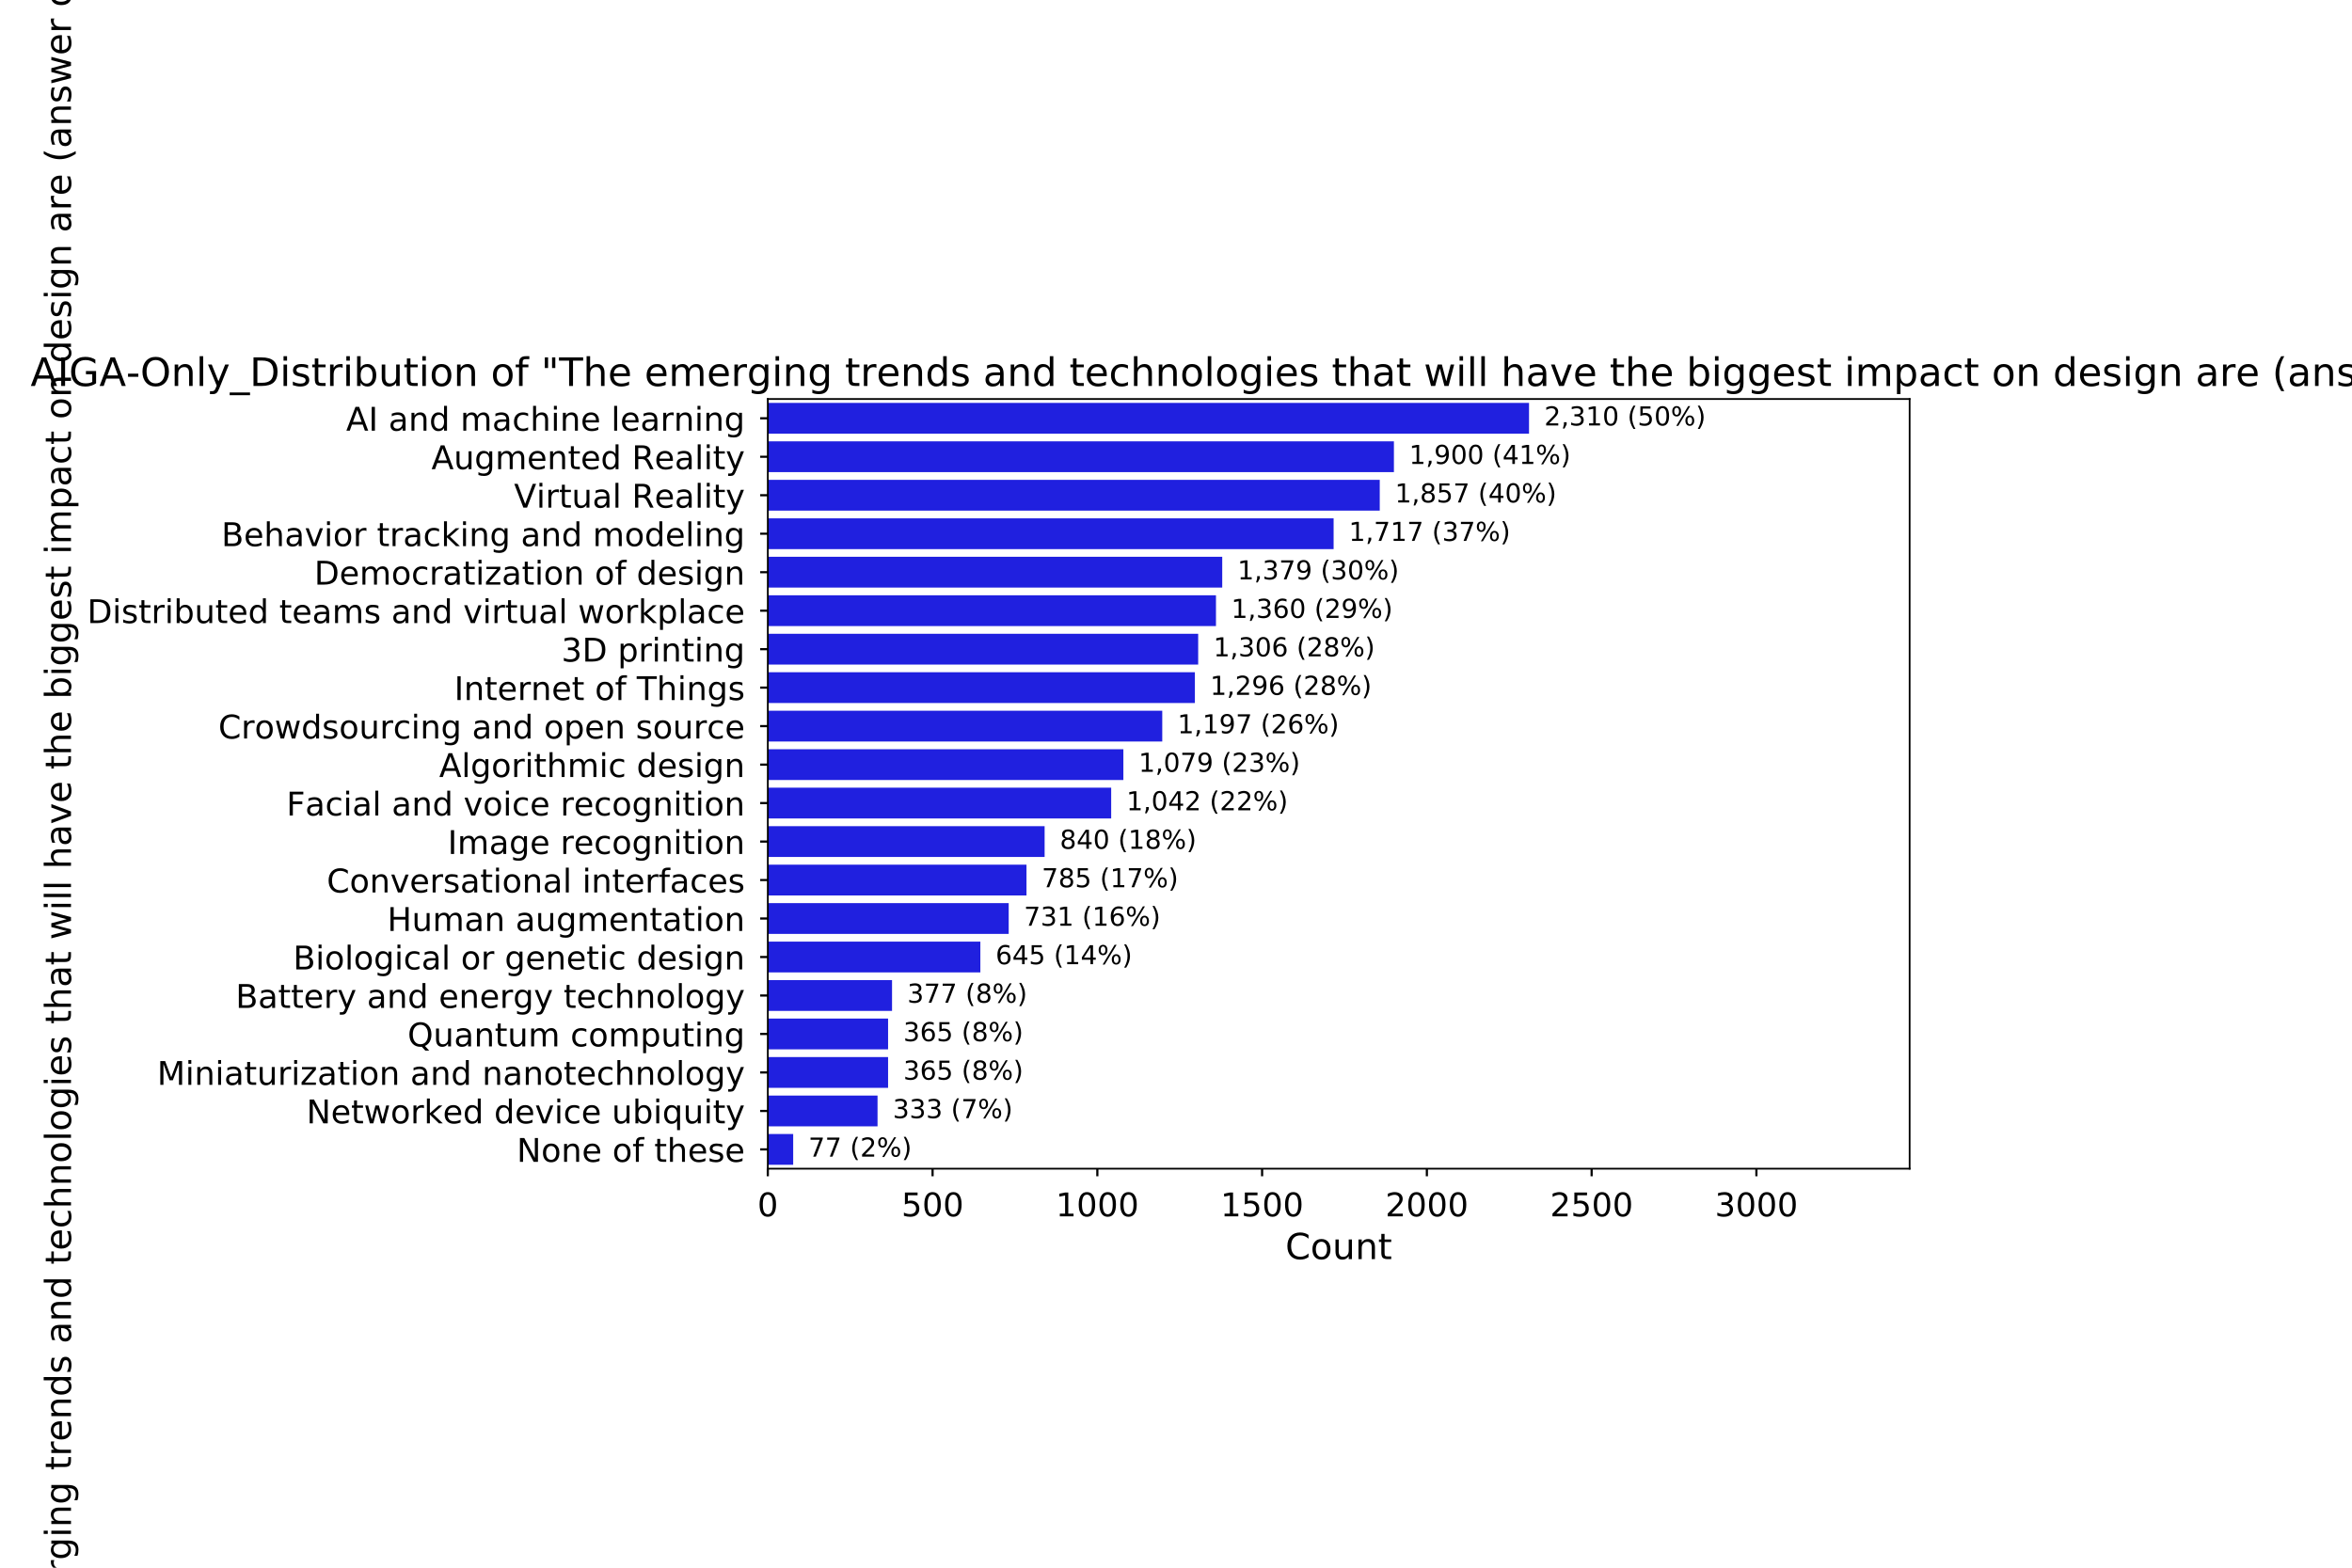 <?xml version="1.0" encoding="utf-8" standalone="no"?>
<!DOCTYPE svg PUBLIC "-//W3C//DTD SVG 1.1//EN"
  "http://www.w3.org/Graphics/SVG/1.1/DTD/svg11.dtd">
<!-- Created with matplotlib (http://matplotlib.org/) -->
<svg height="720pt" version="1.1" viewBox="0 0 1080 720" width="1080pt" xmlns="http://www.w3.org/2000/svg" xmlns:xlink="http://www.w3.org/1999/xlink">
 <defs>
  <style type="text/css">
*{stroke-linecap:butt;stroke-linejoin:round;}
  </style>
 </defs>
 <g id="figure_1">
  <g id="patch_1">
   <path d="M 0 720 
L 1080 720 
L 1080 0 
L 0 0 
z
" style="fill:#ffffff;"/>
  </g>
  <g id="axes_1">
   <g id="patch_2">
    <path d="M 352.565 536.735 
L 876.872 536.735 
L 876.872 183.265 
L 352.565 183.265 
z
" style="fill:#ffffff;"/>
   </g>
   <g id="patch_3">
    <path clip-path="url(#pbdf6ca5ab2)" d="M 352.565 185.032 
L 702.103 185.032 
L 702.103 199.171 
L 352.565 199.171 
z
" style="fill:#2020df;"/>
   </g>
   <g id="patch_4">
    <path clip-path="url(#pbdf6ca5ab2)" d="M 352.565 202.706 
L 640.064 202.706 
L 640.064 216.845 
L 352.565 216.845 
z
" style="fill:#2020df;"/>
   </g>
   <g id="patch_5">
    <path clip-path="url(#pbdf6ca5ab2)" d="M 352.565 220.379 
L 633.558 220.379 
L 633.558 234.518 
L 352.565 234.518 
z
" style="fill:#2020df;"/>
   </g>
   <g id="patch_6">
    <path clip-path="url(#pbdf6ca5ab2)" d="M 352.565 238.053 
L 612.373 238.053 
L 612.373 252.192 
L 352.565 252.192 
z
" style="fill:#2020df;"/>
   </g>
   <g id="patch_7">
    <path clip-path="url(#pbdf6ca5ab2)" d="M 352.565 255.726 
L 561.229 255.726 
L 561.229 269.865 
L 352.565 269.865 
z
" style="fill:#2020df;"/>
   </g>
   <g id="patch_8">
    <path clip-path="url(#pbdf6ca5ab2)" d="M 352.565 273.4 
L 558.354 273.4 
L 558.354 287.539 
L 352.565 287.539 
z
" style="fill:#2020df;"/>
   </g>
   <g id="patch_9">
    <path clip-path="url(#pbdf6ca5ab2)" d="M 352.565 291.073 
L 550.183 291.073 
L 550.183 305.212 
L 352.565 305.212 
z
" style="fill:#2020df;"/>
   </g>
   <g id="patch_10">
    <path clip-path="url(#pbdf6ca5ab2)" d="M 352.565 308.747 
L 548.67 308.747 
L 548.67 322.886 
L 352.565 322.886 
z
" style="fill:#2020df;"/>
   </g>
   <g id="patch_11">
    <path clip-path="url(#pbdf6ca5ab2)" d="M 352.565 326.42 
L 533.689 326.42 
L 533.689 340.559 
L 352.565 340.559 
z
" style="fill:#2020df;"/>
   </g>
   <g id="patch_12">
    <path clip-path="url(#pbdf6ca5ab2)" d="M 352.565 344.094 
L 515.834 344.094 
L 515.834 358.233 
L 352.565 358.233 
z
" style="fill:#2020df;"/>
   </g>
   <g id="patch_13">
    <path clip-path="url(#pbdf6ca5ab2)" d="M 352.565 361.767 
L 510.236 361.767 
L 510.236 375.906 
L 352.565 375.906 
z
" style="fill:#2020df;"/>
   </g>
   <g id="patch_14">
    <path clip-path="url(#pbdf6ca5ab2)" d="M 352.565 379.441 
L 479.67 379.441 
L 479.67 393.58 
L 352.565 393.58 
z
" style="fill:#2020df;"/>
   </g>
   <g id="patch_15">
    <path clip-path="url(#pbdf6ca5ab2)" d="M 352.565 397.114 
L 471.348 397.114 
L 471.348 411.253 
L 352.565 411.253 
z
" style="fill:#2020df;"/>
   </g>
   <g id="patch_16">
    <path clip-path="url(#pbdf6ca5ab2)" d="M 352.565 414.788 
L 463.176 414.788 
L 463.176 428.927 
L 352.565 428.927 
z
" style="fill:#2020df;"/>
   </g>
   <g id="patch_17">
    <path clip-path="url(#pbdf6ca5ab2)" d="M 352.565 432.461 
L 450.163 432.461 
L 450.163 446.6 
L 352.565 446.6 
z
" style="fill:#2020df;"/>
   </g>
   <g id="patch_18">
    <path clip-path="url(#pbdf6ca5ab2)" d="M 352.565 450.135 
L 409.611 450.135 
L 409.611 464.274 
L 352.565 464.274 
z
" style="fill:#2020df;"/>
   </g>
   <g id="patch_19">
    <path clip-path="url(#pbdf6ca5ab2)" d="M 352.565 467.808 
L 407.795 467.808 
L 407.795 481.947 
L 352.565 481.947 
z
" style="fill:#2020df;"/>
   </g>
   <g id="patch_20">
    <path clip-path="url(#pbdf6ca5ab2)" d="M 352.565 485.482 
L 407.795 485.482 
L 407.795 499.621 
L 352.565 499.621 
z
" style="fill:#2020df;"/>
   </g>
   <g id="patch_21">
    <path clip-path="url(#pbdf6ca5ab2)" d="M 352.565 503.155 
L 402.953 503.155 
L 402.953 517.294 
L 352.565 517.294 
z
" style="fill:#2020df;"/>
   </g>
   <g id="patch_22">
    <path clip-path="url(#pbdf6ca5ab2)" d="M 352.565 520.829 
L 364.216 520.829 
L 364.216 534.968 
L 352.565 534.968 
z
" style="fill:#2020df;"/>
   </g>
   <g id="matplotlib.axis_1">
    <g id="xtick_1">
     <g id="line2d_1">
      <defs>
       <path d="M 0 0 
L 0 3.5 
" id="m606f5175ab" style="stroke:#000000;"/>
      </defs>
      <g>
       <use style="stroke:#000000;" x="352.565" xlink:href="#m606f5175ab" y="536.735"/>
      </g>
     </g>
     <g id="text_1">
      <!-- 0 -->
      <defs>
       <path d="M 31.781 66.406 
Q 24.172 66.406 20.328 58.906 
Q 16.5 51.422 16.5 36.375 
Q 16.5 21.391 20.328 13.891 
Q 24.172 6.391 31.781 6.391 
Q 39.453 6.391 43.281 13.891 
Q 47.125 21.391 47.125 36.375 
Q 47.125 51.422 43.281 58.906 
Q 39.453 66.406 31.781 66.406 
z
M 31.781 74.219 
Q 44.047 74.219 50.516 64.516 
Q 56.984 54.828 56.984 36.375 
Q 56.984 17.969 50.516 8.266 
Q 44.047 -1.422 31.781 -1.422 
Q 19.531 -1.422 13.062 8.266 
Q 6.594 17.969 6.594 36.375 
Q 6.594 54.828 13.062 64.516 
Q 19.531 74.219 31.781 74.219 
z
" id="DejaVuSans-30"/>
      </defs>
      <g transform="translate(347.793 558.633)scale(0.15 -0.15)">
       <use xlink:href="#DejaVuSans-30"/>
      </g>
     </g>
    </g>
    <g id="xtick_2">
     <g id="line2d_2">
      <g>
       <use style="stroke:#000000;" x="428.223" xlink:href="#m606f5175ab" y="536.735"/>
      </g>
     </g>
     <g id="text_2">
      <!-- 500 -->
      <defs>
       <path d="M 10.797 72.906 
L 49.516 72.906 
L 49.516 64.594 
L 19.828 64.594 
L 19.828 46.734 
Q 21.969 47.469 24.109 47.828 
Q 26.266 48.188 28.422 48.188 
Q 40.625 48.188 47.75 41.5 
Q 54.891 34.812 54.891 23.391 
Q 54.891 11.625 47.562 5.094 
Q 40.234 -1.422 26.906 -1.422 
Q 22.312 -1.422 17.547 -0.641 
Q 12.797 0.141 7.719 1.703 
L 7.719 11.625 
Q 12.109 9.234 16.797 8.062 
Q 21.484 6.891 26.703 6.891 
Q 35.156 6.891 40.078 11.328 
Q 45.016 15.766 45.016 23.391 
Q 45.016 31 40.078 35.438 
Q 35.156 39.891 26.703 39.891 
Q 22.75 39.891 18.812 39.016 
Q 14.891 38.141 10.797 36.281 
z
" id="DejaVuSans-35"/>
      </defs>
      <g transform="translate(413.907 558.633)scale(0.15 -0.15)">
       <use xlink:href="#DejaVuSans-35"/>
       <use x="63.623" xlink:href="#DejaVuSans-30"/>
       <use x="127.246" xlink:href="#DejaVuSans-30"/>
      </g>
     </g>
    </g>
    <g id="xtick_3">
     <g id="line2d_3">
      <g>
       <use style="stroke:#000000;" x="503.88" xlink:href="#m606f5175ab" y="536.735"/>
      </g>
     </g>
     <g id="text_3">
      <!-- 1000 -->
      <defs>
       <path d="M 12.406 8.297 
L 28.516 8.297 
L 28.516 63.922 
L 10.984 60.406 
L 10.984 69.391 
L 28.422 72.906 
L 38.281 72.906 
L 38.281 8.297 
L 54.391 8.297 
L 54.391 0 
L 12.406 0 
z
" id="DejaVuSans-31"/>
      </defs>
      <g transform="translate(484.793 558.633)scale(0.15 -0.15)">
       <use xlink:href="#DejaVuSans-31"/>
       <use x="63.623" xlink:href="#DejaVuSans-30"/>
       <use x="127.246" xlink:href="#DejaVuSans-30"/>
       <use x="190.869" xlink:href="#DejaVuSans-30"/>
      </g>
     </g>
    </g>
    <g id="xtick_4">
     <g id="line2d_4">
      <g>
       <use style="stroke:#000000;" x="579.538" xlink:href="#m606f5175ab" y="536.735"/>
      </g>
     </g>
     <g id="text_4">
      <!-- 1500 -->
      <g transform="translate(560.45 558.633)scale(0.15 -0.15)">
       <use xlink:href="#DejaVuSans-31"/>
       <use x="63.623" xlink:href="#DejaVuSans-35"/>
       <use x="127.246" xlink:href="#DejaVuSans-30"/>
       <use x="190.869" xlink:href="#DejaVuSans-30"/>
      </g>
     </g>
    </g>
    <g id="xtick_5">
     <g id="line2d_5">
      <g>
       <use style="stroke:#000000;" x="655.196" xlink:href="#m606f5175ab" y="536.735"/>
      </g>
     </g>
     <g id="text_5">
      <!-- 2000 -->
      <defs>
       <path d="M 19.188 8.297 
L 53.609 8.297 
L 53.609 0 
L 7.328 0 
L 7.328 8.297 
Q 12.938 14.109 22.625 23.891 
Q 32.328 33.688 34.812 36.531 
Q 39.547 41.844 41.422 45.531 
Q 43.312 49.219 43.312 52.781 
Q 43.312 58.594 39.234 62.25 
Q 35.156 65.922 28.609 65.922 
Q 23.969 65.922 18.812 64.312 
Q 13.672 62.703 7.812 59.422 
L 7.812 69.391 
Q 13.766 71.781 18.938 73 
Q 24.125 74.219 28.422 74.219 
Q 39.75 74.219 46.484 68.547 
Q 53.219 62.891 53.219 53.422 
Q 53.219 48.922 51.531 44.891 
Q 49.859 40.875 45.406 35.406 
Q 44.188 33.984 37.641 27.219 
Q 31.109 20.453 19.188 8.297 
z
" id="DejaVuSans-32"/>
      </defs>
      <g transform="translate(636.108 558.633)scale(0.15 -0.15)">
       <use xlink:href="#DejaVuSans-32"/>
       <use x="63.623" xlink:href="#DejaVuSans-30"/>
       <use x="127.246" xlink:href="#DejaVuSans-30"/>
       <use x="190.869" xlink:href="#DejaVuSans-30"/>
      </g>
     </g>
    </g>
    <g id="xtick_6">
     <g id="line2d_6">
      <g>
       <use style="stroke:#000000;" x="730.853" xlink:href="#m606f5175ab" y="536.735"/>
      </g>
     </g>
     <g id="text_6">
      <!-- 2500 -->
      <g transform="translate(711.766 558.633)scale(0.15 -0.15)">
       <use xlink:href="#DejaVuSans-32"/>
       <use x="63.623" xlink:href="#DejaVuSans-35"/>
       <use x="127.246" xlink:href="#DejaVuSans-30"/>
       <use x="190.869" xlink:href="#DejaVuSans-30"/>
      </g>
     </g>
    </g>
    <g id="xtick_7">
     <g id="line2d_7">
      <g>
       <use style="stroke:#000000;" x="806.511" xlink:href="#m606f5175ab" y="536.735"/>
      </g>
     </g>
     <g id="text_7">
      <!-- 3000 -->
      <defs>
       <path d="M 40.578 39.312 
Q 47.656 37.797 51.625 33 
Q 55.609 28.219 55.609 21.188 
Q 55.609 10.406 48.188 4.484 
Q 40.766 -1.422 27.094 -1.422 
Q 22.516 -1.422 17.656 -0.516 
Q 12.797 0.391 7.625 2.203 
L 7.625 11.719 
Q 11.719 9.328 16.594 8.109 
Q 21.484 6.891 26.812 6.891 
Q 36.078 6.891 40.938 10.547 
Q 45.797 14.203 45.797 21.188 
Q 45.797 27.641 41.281 31.266 
Q 36.766 34.906 28.719 34.906 
L 20.219 34.906 
L 20.219 43.016 
L 29.109 43.016 
Q 36.375 43.016 40.234 45.922 
Q 44.094 48.828 44.094 54.297 
Q 44.094 59.906 40.109 62.906 
Q 36.141 65.922 28.719 65.922 
Q 24.656 65.922 20.016 65.031 
Q 15.375 64.156 9.812 62.312 
L 9.812 71.094 
Q 15.438 72.656 20.344 73.438 
Q 25.25 74.219 29.594 74.219 
Q 40.828 74.219 47.359 69.109 
Q 53.906 64.016 53.906 55.328 
Q 53.906 49.266 50.438 45.094 
Q 46.969 40.922 40.578 39.312 
z
" id="DejaVuSans-33"/>
      </defs>
      <g transform="translate(787.423 558.633)scale(0.15 -0.15)">
       <use xlink:href="#DejaVuSans-33"/>
       <use x="63.623" xlink:href="#DejaVuSans-30"/>
       <use x="127.246" xlink:href="#DejaVuSans-30"/>
       <use x="190.869" xlink:href="#DejaVuSans-30"/>
      </g>
     </g>
    </g>
    <g id="text_8">
     <!-- Count -->
     <defs>
      <path d="M 64.406 67.281 
L 64.406 56.891 
Q 59.422 61.531 53.781 63.812 
Q 48.141 66.109 41.797 66.109 
Q 29.297 66.109 22.656 58.469 
Q 16.016 50.828 16.016 36.375 
Q 16.016 21.969 22.656 14.328 
Q 29.297 6.688 41.797 6.688 
Q 48.141 6.688 53.781 8.984 
Q 59.422 11.281 64.406 15.922 
L 64.406 5.609 
Q 59.234 2.094 53.438 0.328 
Q 47.656 -1.422 41.219 -1.422 
Q 24.656 -1.422 15.125 8.703 
Q 5.609 18.844 5.609 36.375 
Q 5.609 53.953 15.125 64.078 
Q 24.656 74.219 41.219 74.219 
Q 47.75 74.219 53.531 72.484 
Q 59.328 70.75 64.406 67.281 
z
" id="DejaVuSans-43"/>
      <path d="M 30.609 48.391 
Q 23.391 48.391 19.188 42.75 
Q 14.984 37.109 14.984 27.297 
Q 14.984 17.484 19.156 11.844 
Q 23.344 6.203 30.609 6.203 
Q 37.797 6.203 41.984 11.859 
Q 46.188 17.531 46.188 27.297 
Q 46.188 37.016 41.984 42.703 
Q 37.797 48.391 30.609 48.391 
z
M 30.609 56 
Q 42.328 56 49.016 48.375 
Q 55.719 40.766 55.719 27.297 
Q 55.719 13.875 49.016 6.219 
Q 42.328 -1.422 30.609 -1.422 
Q 18.844 -1.422 12.172 6.219 
Q 5.516 13.875 5.516 27.297 
Q 5.516 40.766 12.172 48.375 
Q 18.844 56 30.609 56 
z
" id="DejaVuSans-6f"/>
      <path d="M 8.5 21.578 
L 8.5 54.688 
L 17.484 54.688 
L 17.484 21.922 
Q 17.484 14.156 20.5 10.266 
Q 23.531 6.391 29.594 6.391 
Q 36.859 6.391 41.078 11.031 
Q 45.312 15.672 45.312 23.688 
L 45.312 54.688 
L 54.297 54.688 
L 54.297 0 
L 45.312 0 
L 45.312 8.406 
Q 42.047 3.422 37.719 1 
Q 33.406 -1.422 27.688 -1.422 
Q 18.266 -1.422 13.375 4.438 
Q 8.5 10.297 8.5 21.578 
z
M 31.109 56 
z
" id="DejaVuSans-75"/>
      <path d="M 54.891 33.016 
L 54.891 0 
L 45.906 0 
L 45.906 32.719 
Q 45.906 40.484 42.875 44.328 
Q 39.844 48.188 33.797 48.188 
Q 26.516 48.188 22.312 43.547 
Q 18.109 38.922 18.109 30.906 
L 18.109 0 
L 9.078 0 
L 9.078 54.688 
L 18.109 54.688 
L 18.109 46.188 
Q 21.344 51.125 25.703 53.562 
Q 30.078 56 35.797 56 
Q 45.219 56 50.047 50.172 
Q 54.891 44.344 54.891 33.016 
z
" id="DejaVuSans-6e"/>
      <path d="M 18.312 70.219 
L 18.312 54.688 
L 36.812 54.688 
L 36.812 47.703 
L 18.312 47.703 
L 18.312 18.016 
Q 18.312 11.328 20.141 9.422 
Q 21.969 7.516 27.594 7.516 
L 36.812 7.516 
L 36.812 0 
L 27.594 0 
Q 17.188 0 13.234 3.875 
Q 9.281 7.766 9.281 18.016 
L 9.281 47.703 
L 2.688 47.703 
L 2.688 54.688 
L 9.281 54.688 
L 9.281 70.219 
z
" id="DejaVuSans-74"/>
     </defs>
     <g transform="translate(590.219 578.29)scale(0.165 -0.165)">
      <use xlink:href="#DejaVuSans-43"/>
      <use x="69.824" xlink:href="#DejaVuSans-6f"/>
      <use x="131.006" xlink:href="#DejaVuSans-75"/>
      <use x="194.385" xlink:href="#DejaVuSans-6e"/>
      <use x="257.764" xlink:href="#DejaVuSans-74"/>
     </g>
    </g>
   </g>
   <g id="matplotlib.axis_2">
    <g id="ytick_1">
     <g id="line2d_8">
      <defs>
       <path d="M 0 0 
L -3.5 0 
" id="mf3e6780872" style="stroke:#000000;"/>
      </defs>
      <g>
       <use style="stroke:#000000;" x="352.565" xlink:href="#mf3e6780872" y="192.102"/>
      </g>
     </g>
     <g id="text_9">
      <!-- AI and machine learning -->
      <defs>
       <path d="M 34.188 63.188 
L 20.797 26.906 
L 47.609 26.906 
z
M 28.609 72.906 
L 39.797 72.906 
L 67.578 0 
L 57.328 0 
L 50.688 18.703 
L 17.828 18.703 
L 11.188 0 
L 0.781 0 
z
" id="DejaVuSans-41"/>
       <path d="M 9.812 72.906 
L 19.672 72.906 
L 19.672 0 
L 9.812 0 
z
" id="DejaVuSans-49"/>
       <path id="DejaVuSans-20"/>
       <path d="M 34.281 27.484 
Q 23.391 27.484 19.188 25 
Q 14.984 22.516 14.984 16.5 
Q 14.984 11.719 18.141 8.906 
Q 21.297 6.109 26.703 6.109 
Q 34.188 6.109 38.703 11.406 
Q 43.219 16.703 43.219 25.484 
L 43.219 27.484 
z
M 52.203 31.203 
L 52.203 0 
L 43.219 0 
L 43.219 8.297 
Q 40.141 3.328 35.547 0.953 
Q 30.953 -1.422 24.312 -1.422 
Q 15.922 -1.422 10.953 3.297 
Q 6 8.016 6 15.922 
Q 6 25.141 12.172 29.828 
Q 18.359 34.516 30.609 34.516 
L 43.219 34.516 
L 43.219 35.406 
Q 43.219 41.609 39.141 45 
Q 35.062 48.391 27.688 48.391 
Q 23 48.391 18.547 47.266 
Q 14.109 46.141 10.016 43.891 
L 10.016 52.203 
Q 14.938 54.109 19.578 55.047 
Q 24.219 56 28.609 56 
Q 40.484 56 46.344 49.844 
Q 52.203 43.703 52.203 31.203 
z
" id="DejaVuSans-61"/>
       <path d="M 45.406 46.391 
L 45.406 75.984 
L 54.391 75.984 
L 54.391 0 
L 45.406 0 
L 45.406 8.203 
Q 42.578 3.328 38.25 0.953 
Q 33.938 -1.422 27.875 -1.422 
Q 17.969 -1.422 11.734 6.484 
Q 5.516 14.406 5.516 27.297 
Q 5.516 40.188 11.734 48.094 
Q 17.969 56 27.875 56 
Q 33.938 56 38.25 53.625 
Q 42.578 51.266 45.406 46.391 
z
M 14.797 27.297 
Q 14.797 17.391 18.875 11.75 
Q 22.953 6.109 30.078 6.109 
Q 37.203 6.109 41.297 11.75 
Q 45.406 17.391 45.406 27.297 
Q 45.406 37.203 41.297 42.844 
Q 37.203 48.484 30.078 48.484 
Q 22.953 48.484 18.875 42.844 
Q 14.797 37.203 14.797 27.297 
z
" id="DejaVuSans-64"/>
       <path d="M 52 44.188 
Q 55.375 50.25 60.062 53.125 
Q 64.75 56 71.094 56 
Q 79.641 56 84.281 50.016 
Q 88.922 44.047 88.922 33.016 
L 88.922 0 
L 79.891 0 
L 79.891 32.719 
Q 79.891 40.578 77.094 44.375 
Q 74.312 48.188 68.609 48.188 
Q 61.625 48.188 57.562 43.547 
Q 53.516 38.922 53.516 30.906 
L 53.516 0 
L 44.484 0 
L 44.484 32.719 
Q 44.484 40.625 41.703 44.406 
Q 38.922 48.188 33.109 48.188 
Q 26.219 48.188 22.156 43.531 
Q 18.109 38.875 18.109 30.906 
L 18.109 0 
L 9.078 0 
L 9.078 54.688 
L 18.109 54.688 
L 18.109 46.188 
Q 21.188 51.219 25.484 53.609 
Q 29.781 56 35.688 56 
Q 41.656 56 45.828 52.969 
Q 50 49.953 52 44.188 
z
" id="DejaVuSans-6d"/>
       <path d="M 48.781 52.594 
L 48.781 44.188 
Q 44.969 46.297 41.141 47.344 
Q 37.312 48.391 33.406 48.391 
Q 24.656 48.391 19.812 42.844 
Q 14.984 37.312 14.984 27.297 
Q 14.984 17.281 19.812 11.734 
Q 24.656 6.203 33.406 6.203 
Q 37.312 6.203 41.141 7.25 
Q 44.969 8.297 48.781 10.406 
L 48.781 2.094 
Q 45.016 0.344 40.984 -0.531 
Q 36.969 -1.422 32.422 -1.422 
Q 20.062 -1.422 12.781 6.344 
Q 5.516 14.109 5.516 27.297 
Q 5.516 40.672 12.859 48.328 
Q 20.219 56 33.016 56 
Q 37.156 56 41.109 55.141 
Q 45.062 54.297 48.781 52.594 
z
" id="DejaVuSans-63"/>
       <path d="M 54.891 33.016 
L 54.891 0 
L 45.906 0 
L 45.906 32.719 
Q 45.906 40.484 42.875 44.328 
Q 39.844 48.188 33.797 48.188 
Q 26.516 48.188 22.312 43.547 
Q 18.109 38.922 18.109 30.906 
L 18.109 0 
L 9.078 0 
L 9.078 75.984 
L 18.109 75.984 
L 18.109 46.188 
Q 21.344 51.125 25.703 53.562 
Q 30.078 56 35.797 56 
Q 45.219 56 50.047 50.172 
Q 54.891 44.344 54.891 33.016 
z
" id="DejaVuSans-68"/>
       <path d="M 9.422 54.688 
L 18.406 54.688 
L 18.406 0 
L 9.422 0 
z
M 9.422 75.984 
L 18.406 75.984 
L 18.406 64.594 
L 9.422 64.594 
z
" id="DejaVuSans-69"/>
       <path d="M 56.203 29.594 
L 56.203 25.203 
L 14.891 25.203 
Q 15.484 15.922 20.484 11.062 
Q 25.484 6.203 34.422 6.203 
Q 39.594 6.203 44.453 7.469 
Q 49.312 8.734 54.109 11.281 
L 54.109 2.781 
Q 49.266 0.734 44.188 -0.344 
Q 39.109 -1.422 33.891 -1.422 
Q 20.797 -1.422 13.156 6.188 
Q 5.516 13.812 5.516 26.812 
Q 5.516 40.234 12.766 48.109 
Q 20.016 56 32.328 56 
Q 43.359 56 49.781 48.891 
Q 56.203 41.797 56.203 29.594 
z
M 47.219 32.234 
Q 47.125 39.594 43.094 43.984 
Q 39.062 48.391 32.422 48.391 
Q 24.906 48.391 20.391 44.141 
Q 15.875 39.891 15.188 32.172 
z
" id="DejaVuSans-65"/>
       <path d="M 9.422 75.984 
L 18.406 75.984 
L 18.406 0 
L 9.422 0 
z
" id="DejaVuSans-6c"/>
       <path d="M 41.109 46.297 
Q 39.594 47.172 37.812 47.578 
Q 36.031 48 33.891 48 
Q 26.266 48 22.188 43.047 
Q 18.109 38.094 18.109 28.812 
L 18.109 0 
L 9.078 0 
L 9.078 54.688 
L 18.109 54.688 
L 18.109 46.188 
Q 20.953 51.172 25.484 53.578 
Q 30.031 56 36.531 56 
Q 37.453 56 38.578 55.875 
Q 39.703 55.766 41.062 55.516 
z
" id="DejaVuSans-72"/>
       <path d="M 45.406 27.984 
Q 45.406 37.75 41.375 43.109 
Q 37.359 48.484 30.078 48.484 
Q 22.859 48.484 18.828 43.109 
Q 14.797 37.75 14.797 27.984 
Q 14.797 18.266 18.828 12.891 
Q 22.859 7.516 30.078 7.516 
Q 37.359 7.516 41.375 12.891 
Q 45.406 18.266 45.406 27.984 
z
M 54.391 6.781 
Q 54.391 -7.172 48.188 -13.984 
Q 42 -20.797 29.203 -20.797 
Q 24.469 -20.797 20.266 -20.094 
Q 16.062 -19.391 12.109 -17.922 
L 12.109 -9.188 
Q 16.062 -11.328 19.922 -12.344 
Q 23.781 -13.375 27.781 -13.375 
Q 36.625 -13.375 41.016 -8.766 
Q 45.406 -4.156 45.406 5.172 
L 45.406 9.625 
Q 42.625 4.781 38.281 2.391 
Q 33.938 0 27.875 0 
Q 17.828 0 11.672 7.656 
Q 5.516 15.328 5.516 27.984 
Q 5.516 40.672 11.672 48.328 
Q 17.828 56 27.875 56 
Q 33.938 56 38.281 53.609 
Q 42.625 51.219 45.406 46.391 
L 45.406 54.688 
L 54.391 54.688 
z
" id="DejaVuSans-67"/>
      </defs>
      <g transform="translate(158.941 197.801)scale(0.15 -0.15)">
       <use xlink:href="#DejaVuSans-41"/>
       <use x="68.408" xlink:href="#DejaVuSans-49"/>
       <use x="97.9" xlink:href="#DejaVuSans-20"/>
       <use x="129.688" xlink:href="#DejaVuSans-61"/>
       <use x="190.967" xlink:href="#DejaVuSans-6e"/>
       <use x="254.346" xlink:href="#DejaVuSans-64"/>
       <use x="317.822" xlink:href="#DejaVuSans-20"/>
       <use x="349.609" xlink:href="#DejaVuSans-6d"/>
       <use x="447.021" xlink:href="#DejaVuSans-61"/>
       <use x="508.301" xlink:href="#DejaVuSans-63"/>
       <use x="563.281" xlink:href="#DejaVuSans-68"/>
       <use x="626.66" xlink:href="#DejaVuSans-69"/>
       <use x="654.443" xlink:href="#DejaVuSans-6e"/>
       <use x="717.822" xlink:href="#DejaVuSans-65"/>
       <use x="779.346" xlink:href="#DejaVuSans-20"/>
       <use x="811.133" xlink:href="#DejaVuSans-6c"/>
       <use x="838.916" xlink:href="#DejaVuSans-65"/>
       <use x="900.439" xlink:href="#DejaVuSans-61"/>
       <use x="961.719" xlink:href="#DejaVuSans-72"/>
       <use x="1002.816" xlink:href="#DejaVuSans-6e"/>
       <use x="1066.195" xlink:href="#DejaVuSans-69"/>
       <use x="1093.979" xlink:href="#DejaVuSans-6e"/>
       <use x="1157.357" xlink:href="#DejaVuSans-67"/>
      </g>
     </g>
    </g>
    <g id="ytick_2">
     <g id="line2d_9">
      <g>
       <use style="stroke:#000000;" x="352.565" xlink:href="#mf3e6780872" y="209.775"/>
      </g>
     </g>
     <g id="text_10">
      <!-- Augmented Reality -->
      <defs>
       <path d="M 44.391 34.188 
Q 47.562 33.109 50.562 29.594 
Q 53.562 26.078 56.594 19.922 
L 66.609 0 
L 56 0 
L 46.688 18.703 
Q 43.062 26.031 39.672 28.422 
Q 36.281 30.812 30.422 30.812 
L 19.672 30.812 
L 19.672 0 
L 9.812 0 
L 9.812 72.906 
L 32.078 72.906 
Q 44.578 72.906 50.734 67.672 
Q 56.891 62.453 56.891 51.906 
Q 56.891 45.016 53.688 40.469 
Q 50.484 35.938 44.391 34.188 
z
M 19.672 64.797 
L 19.672 38.922 
L 32.078 38.922 
Q 39.203 38.922 42.844 42.219 
Q 46.484 45.516 46.484 51.906 
Q 46.484 58.297 42.844 61.547 
Q 39.203 64.797 32.078 64.797 
z
" id="DejaVuSans-52"/>
       <path d="M 32.172 -5.078 
Q 28.375 -14.844 24.75 -17.812 
Q 21.141 -20.797 15.094 -20.797 
L 7.906 -20.797 
L 7.906 -13.281 
L 13.188 -13.281 
Q 16.891 -13.281 18.938 -11.516 
Q 21 -9.766 23.484 -3.219 
L 25.094 0.875 
L 2.984 54.688 
L 12.5 54.688 
L 29.594 11.922 
L 46.688 54.688 
L 56.203 54.688 
z
" id="DejaVuSans-79"/>
      </defs>
      <g transform="translate(198.1 215.474)scale(0.15 -0.15)">
       <use xlink:href="#DejaVuSans-41"/>
       <use x="68.408" xlink:href="#DejaVuSans-75"/>
       <use x="131.787" xlink:href="#DejaVuSans-67"/>
       <use x="195.264" xlink:href="#DejaVuSans-6d"/>
       <use x="292.676" xlink:href="#DejaVuSans-65"/>
       <use x="354.199" xlink:href="#DejaVuSans-6e"/>
       <use x="417.578" xlink:href="#DejaVuSans-74"/>
       <use x="456.787" xlink:href="#DejaVuSans-65"/>
       <use x="518.311" xlink:href="#DejaVuSans-64"/>
       <use x="581.787" xlink:href="#DejaVuSans-20"/>
       <use x="613.574" xlink:href="#DejaVuSans-52"/>
       <use x="682.994" xlink:href="#DejaVuSans-65"/>
       <use x="744.518" xlink:href="#DejaVuSans-61"/>
       <use x="805.797" xlink:href="#DejaVuSans-6c"/>
       <use x="833.58" xlink:href="#DejaVuSans-69"/>
       <use x="861.363" xlink:href="#DejaVuSans-74"/>
       <use x="900.572" xlink:href="#DejaVuSans-79"/>
      </g>
     </g>
    </g>
    <g id="ytick_3">
     <g id="line2d_10">
      <g>
       <use style="stroke:#000000;" x="352.565" xlink:href="#mf3e6780872" y="227.449"/>
      </g>
     </g>
     <g id="text_11">
      <!-- Virtual Reality -->
      <defs>
       <path d="M 28.609 0 
L 0.781 72.906 
L 11.078 72.906 
L 34.188 11.531 
L 57.328 72.906 
L 67.578 72.906 
L 39.797 0 
z
" id="DejaVuSans-56"/>
      </defs>
      <g transform="translate(236.034 233.148)scale(0.15 -0.15)">
       <use xlink:href="#DejaVuSans-56"/>
       <use x="68.377" xlink:href="#DejaVuSans-69"/>
       <use x="96.16" xlink:href="#DejaVuSans-72"/>
       <use x="137.273" xlink:href="#DejaVuSans-74"/>
       <use x="176.482" xlink:href="#DejaVuSans-75"/>
       <use x="239.861" xlink:href="#DejaVuSans-61"/>
       <use x="301.141" xlink:href="#DejaVuSans-6c"/>
       <use x="328.924" xlink:href="#DejaVuSans-20"/>
       <use x="360.711" xlink:href="#DejaVuSans-52"/>
       <use x="430.131" xlink:href="#DejaVuSans-65"/>
       <use x="491.654" xlink:href="#DejaVuSans-61"/>
       <use x="552.934" xlink:href="#DejaVuSans-6c"/>
       <use x="580.717" xlink:href="#DejaVuSans-69"/>
       <use x="608.5" xlink:href="#DejaVuSans-74"/>
       <use x="647.709" xlink:href="#DejaVuSans-79"/>
      </g>
     </g>
    </g>
    <g id="ytick_4">
     <g id="line2d_11">
      <g>
       <use style="stroke:#000000;" x="352.565" xlink:href="#mf3e6780872" y="245.122"/>
      </g>
     </g>
     <g id="text_12">
      <!-- Behavior tracking and modeling -->
      <defs>
       <path d="M 19.672 34.812 
L 19.672 8.109 
L 35.5 8.109 
Q 43.453 8.109 47.281 11.406 
Q 51.125 14.703 51.125 21.484 
Q 51.125 28.328 47.281 31.562 
Q 43.453 34.812 35.5 34.812 
z
M 19.672 64.797 
L 19.672 42.828 
L 34.281 42.828 
Q 41.5 42.828 45.031 45.531 
Q 48.578 48.25 48.578 53.812 
Q 48.578 59.328 45.031 62.062 
Q 41.5 64.797 34.281 64.797 
z
M 9.812 72.906 
L 35.016 72.906 
Q 46.297 72.906 52.391 68.219 
Q 58.5 63.531 58.5 54.891 
Q 58.5 48.188 55.375 44.234 
Q 52.25 40.281 46.188 39.312 
Q 53.469 37.75 57.5 32.781 
Q 61.531 27.828 61.531 20.406 
Q 61.531 10.641 54.891 5.312 
Q 48.25 0 35.984 0 
L 9.812 0 
z
" id="DejaVuSans-42"/>
       <path d="M 2.984 54.688 
L 12.5 54.688 
L 29.594 8.797 
L 46.688 54.688 
L 56.203 54.688 
L 35.688 0 
L 23.484 0 
z
" id="DejaVuSans-76"/>
       <path d="M 9.078 75.984 
L 18.109 75.984 
L 18.109 31.109 
L 44.922 54.688 
L 56.391 54.688 
L 27.391 29.109 
L 57.625 0 
L 45.906 0 
L 18.109 26.703 
L 18.109 0 
L 9.078 0 
z
" id="DejaVuSans-6b"/>
      </defs>
      <g transform="translate(101.66 250.821)scale(0.15 -0.15)">
       <use xlink:href="#DejaVuSans-42"/>
       <use x="68.604" xlink:href="#DejaVuSans-65"/>
       <use x="130.127" xlink:href="#DejaVuSans-68"/>
       <use x="193.506" xlink:href="#DejaVuSans-61"/>
       <use x="254.785" xlink:href="#DejaVuSans-76"/>
       <use x="313.965" xlink:href="#DejaVuSans-69"/>
       <use x="341.748" xlink:href="#DejaVuSans-6f"/>
       <use x="402.93" xlink:href="#DejaVuSans-72"/>
       <use x="444.043" xlink:href="#DejaVuSans-20"/>
       <use x="475.83" xlink:href="#DejaVuSans-74"/>
       <use x="515.039" xlink:href="#DejaVuSans-72"/>
       <use x="556.152" xlink:href="#DejaVuSans-61"/>
       <use x="617.432" xlink:href="#DejaVuSans-63"/>
       <use x="672.412" xlink:href="#DejaVuSans-6b"/>
       <use x="730.322" xlink:href="#DejaVuSans-69"/>
       <use x="758.105" xlink:href="#DejaVuSans-6e"/>
       <use x="821.484" xlink:href="#DejaVuSans-67"/>
       <use x="884.961" xlink:href="#DejaVuSans-20"/>
       <use x="916.748" xlink:href="#DejaVuSans-61"/>
       <use x="978.027" xlink:href="#DejaVuSans-6e"/>
       <use x="1041.406" xlink:href="#DejaVuSans-64"/>
       <use x="1104.883" xlink:href="#DejaVuSans-20"/>
       <use x="1136.67" xlink:href="#DejaVuSans-6d"/>
       <use x="1234.082" xlink:href="#DejaVuSans-6f"/>
       <use x="1295.264" xlink:href="#DejaVuSans-64"/>
       <use x="1358.74" xlink:href="#DejaVuSans-65"/>
       <use x="1420.264" xlink:href="#DejaVuSans-6c"/>
       <use x="1448.047" xlink:href="#DejaVuSans-69"/>
       <use x="1475.83" xlink:href="#DejaVuSans-6e"/>
       <use x="1539.209" xlink:href="#DejaVuSans-67"/>
      </g>
     </g>
    </g>
    <g id="ytick_5">
     <g id="line2d_12">
      <g>
       <use style="stroke:#000000;" x="352.565" xlink:href="#mf3e6780872" y="262.796"/>
      </g>
     </g>
     <g id="text_13">
      <!-- Democratization of design -->
      <defs>
       <path d="M 19.672 64.797 
L 19.672 8.109 
L 31.594 8.109 
Q 46.688 8.109 53.688 14.938 
Q 60.688 21.781 60.688 36.531 
Q 60.688 51.172 53.688 57.984 
Q 46.688 64.797 31.594 64.797 
z
M 9.812 72.906 
L 30.078 72.906 
Q 51.266 72.906 61.172 64.094 
Q 71.094 55.281 71.094 36.531 
Q 71.094 17.672 61.125 8.828 
Q 51.172 0 30.078 0 
L 9.812 0 
z
" id="DejaVuSans-44"/>
       <path d="M 5.516 54.688 
L 48.188 54.688 
L 48.188 46.484 
L 14.406 7.172 
L 48.188 7.172 
L 48.188 0 
L 4.297 0 
L 4.297 8.203 
L 38.094 47.516 
L 5.516 47.516 
z
" id="DejaVuSans-7a"/>
       <path d="M 37.109 75.984 
L 37.109 68.5 
L 28.516 68.5 
Q 23.688 68.5 21.797 66.547 
Q 19.922 64.594 19.922 59.516 
L 19.922 54.688 
L 34.719 54.688 
L 34.719 47.703 
L 19.922 47.703 
L 19.922 0 
L 10.891 0 
L 10.891 47.703 
L 2.297 47.703 
L 2.297 54.688 
L 10.891 54.688 
L 10.891 58.5 
Q 10.891 67.625 15.141 71.797 
Q 19.391 75.984 28.609 75.984 
z
" id="DejaVuSans-66"/>
       <path d="M 44.281 53.078 
L 44.281 44.578 
Q 40.484 46.531 36.375 47.5 
Q 32.281 48.484 27.875 48.484 
Q 21.188 48.484 17.844 46.438 
Q 14.5 44.391 14.5 40.281 
Q 14.5 37.156 16.891 35.375 
Q 19.281 33.594 26.516 31.984 
L 29.594 31.297 
Q 39.156 29.25 43.188 25.516 
Q 47.219 21.781 47.219 15.094 
Q 47.219 7.469 41.188 3.016 
Q 35.156 -1.422 24.609 -1.422 
Q 20.219 -1.422 15.453 -0.562 
Q 10.688 0.297 5.422 2 
L 5.422 11.281 
Q 10.406 8.688 15.234 7.391 
Q 20.062 6.109 24.812 6.109 
Q 31.156 6.109 34.562 8.281 
Q 37.984 10.453 37.984 14.406 
Q 37.984 18.062 35.516 20.016 
Q 33.062 21.969 24.703 23.781 
L 21.578 24.516 
Q 13.234 26.266 9.516 29.906 
Q 5.812 33.547 5.812 39.891 
Q 5.812 47.609 11.281 51.797 
Q 16.75 56 26.812 56 
Q 31.781 56 36.172 55.266 
Q 40.578 54.547 44.281 53.078 
z
" id="DejaVuSans-73"/>
      </defs>
      <g transform="translate(144.29 268.495)scale(0.15 -0.15)">
       <use xlink:href="#DejaVuSans-44"/>
       <use x="77.002" xlink:href="#DejaVuSans-65"/>
       <use x="138.525" xlink:href="#DejaVuSans-6d"/>
       <use x="235.938" xlink:href="#DejaVuSans-6f"/>
       <use x="297.119" xlink:href="#DejaVuSans-63"/>
       <use x="352.1" xlink:href="#DejaVuSans-72"/>
       <use x="393.213" xlink:href="#DejaVuSans-61"/>
       <use x="454.492" xlink:href="#DejaVuSans-74"/>
       <use x="493.701" xlink:href="#DejaVuSans-69"/>
       <use x="521.484" xlink:href="#DejaVuSans-7a"/>
       <use x="573.975" xlink:href="#DejaVuSans-61"/>
       <use x="635.254" xlink:href="#DejaVuSans-74"/>
       <use x="674.463" xlink:href="#DejaVuSans-69"/>
       <use x="702.246" xlink:href="#DejaVuSans-6f"/>
       <use x="763.428" xlink:href="#DejaVuSans-6e"/>
       <use x="826.807" xlink:href="#DejaVuSans-20"/>
       <use x="858.594" xlink:href="#DejaVuSans-6f"/>
       <use x="919.775" xlink:href="#DejaVuSans-66"/>
       <use x="954.98" xlink:href="#DejaVuSans-20"/>
       <use x="986.768" xlink:href="#DejaVuSans-64"/>
       <use x="1050.244" xlink:href="#DejaVuSans-65"/>
       <use x="1111.768" xlink:href="#DejaVuSans-73"/>
       <use x="1163.867" xlink:href="#DejaVuSans-69"/>
       <use x="1191.65" xlink:href="#DejaVuSans-67"/>
       <use x="1255.127" xlink:href="#DejaVuSans-6e"/>
      </g>
     </g>
    </g>
    <g id="ytick_6">
     <g id="line2d_13">
      <g>
       <use style="stroke:#000000;" x="352.565" xlink:href="#mf3e6780872" y="280.469"/>
      </g>
     </g>
     <g id="text_14">
      <!-- Distributed teams and virtual workplace -->
      <defs>
       <path d="M 48.688 27.297 
Q 48.688 37.203 44.609 42.844 
Q 40.531 48.484 33.406 48.484 
Q 26.266 48.484 22.188 42.844 
Q 18.109 37.203 18.109 27.297 
Q 18.109 17.391 22.188 11.75 
Q 26.266 6.109 33.406 6.109 
Q 40.531 6.109 44.609 11.75 
Q 48.688 17.391 48.688 27.297 
z
M 18.109 46.391 
Q 20.953 51.266 25.266 53.625 
Q 29.594 56 35.594 56 
Q 45.562 56 51.781 48.094 
Q 58.016 40.188 58.016 27.297 
Q 58.016 14.406 51.781 6.484 
Q 45.562 -1.422 35.594 -1.422 
Q 29.594 -1.422 25.266 0.953 
Q 20.953 3.328 18.109 8.203 
L 18.109 0 
L 9.078 0 
L 9.078 75.984 
L 18.109 75.984 
z
" id="DejaVuSans-62"/>
       <path d="M 4.203 54.688 
L 13.188 54.688 
L 24.422 12.016 
L 35.594 54.688 
L 46.188 54.688 
L 57.422 12.016 
L 68.609 54.688 
L 77.594 54.688 
L 63.281 0 
L 52.688 0 
L 40.922 44.828 
L 29.109 0 
L 18.5 0 
z
" id="DejaVuSans-77"/>
       <path d="M 18.109 8.203 
L 18.109 -20.797 
L 9.078 -20.797 
L 9.078 54.688 
L 18.109 54.688 
L 18.109 46.391 
Q 20.953 51.266 25.266 53.625 
Q 29.594 56 35.594 56 
Q 45.562 56 51.781 48.094 
Q 58.016 40.188 58.016 27.297 
Q 58.016 14.406 51.781 6.484 
Q 45.562 -1.422 35.594 -1.422 
Q 29.594 -1.422 25.266 0.953 
Q 20.953 3.328 18.109 8.203 
z
M 48.688 27.297 
Q 48.688 37.203 44.609 42.844 
Q 40.531 48.484 33.406 48.484 
Q 26.266 48.484 22.188 42.844 
Q 18.109 37.203 18.109 27.297 
Q 18.109 17.391 22.188 11.75 
Q 26.266 6.109 33.406 6.109 
Q 40.531 6.109 44.609 11.75 
Q 48.688 17.391 48.688 27.297 
z
" id="DejaVuSans-70"/>
      </defs>
      <g transform="translate(40.026 286.168)scale(0.15 -0.15)">
       <use xlink:href="#DejaVuSans-44"/>
       <use x="77.002" xlink:href="#DejaVuSans-69"/>
       <use x="104.785" xlink:href="#DejaVuSans-73"/>
       <use x="156.885" xlink:href="#DejaVuSans-74"/>
       <use x="196.094" xlink:href="#DejaVuSans-72"/>
       <use x="237.207" xlink:href="#DejaVuSans-69"/>
       <use x="264.99" xlink:href="#DejaVuSans-62"/>
       <use x="328.467" xlink:href="#DejaVuSans-75"/>
       <use x="391.846" xlink:href="#DejaVuSans-74"/>
       <use x="431.055" xlink:href="#DejaVuSans-65"/>
       <use x="492.578" xlink:href="#DejaVuSans-64"/>
       <use x="556.055" xlink:href="#DejaVuSans-20"/>
       <use x="587.842" xlink:href="#DejaVuSans-74"/>
       <use x="627.051" xlink:href="#DejaVuSans-65"/>
       <use x="688.574" xlink:href="#DejaVuSans-61"/>
       <use x="749.854" xlink:href="#DejaVuSans-6d"/>
       <use x="847.266" xlink:href="#DejaVuSans-73"/>
       <use x="899.365" xlink:href="#DejaVuSans-20"/>
       <use x="931.152" xlink:href="#DejaVuSans-61"/>
       <use x="992.432" xlink:href="#DejaVuSans-6e"/>
       <use x="1055.811" xlink:href="#DejaVuSans-64"/>
       <use x="1119.287" xlink:href="#DejaVuSans-20"/>
       <use x="1151.074" xlink:href="#DejaVuSans-76"/>
       <use x="1210.254" xlink:href="#DejaVuSans-69"/>
       <use x="1238.037" xlink:href="#DejaVuSans-72"/>
       <use x="1279.15" xlink:href="#DejaVuSans-74"/>
       <use x="1318.359" xlink:href="#DejaVuSans-75"/>
       <use x="1381.738" xlink:href="#DejaVuSans-61"/>
       <use x="1443.018" xlink:href="#DejaVuSans-6c"/>
       <use x="1470.801" xlink:href="#DejaVuSans-20"/>
       <use x="1502.588" xlink:href="#DejaVuSans-77"/>
       <use x="1584.375" xlink:href="#DejaVuSans-6f"/>
       <use x="1645.557" xlink:href="#DejaVuSans-72"/>
       <use x="1686.67" xlink:href="#DejaVuSans-6b"/>
       <use x="1744.58" xlink:href="#DejaVuSans-70"/>
       <use x="1808.057" xlink:href="#DejaVuSans-6c"/>
       <use x="1835.84" xlink:href="#DejaVuSans-61"/>
       <use x="1897.119" xlink:href="#DejaVuSans-63"/>
       <use x="1952.1" xlink:href="#DejaVuSans-65"/>
      </g>
     </g>
    </g>
    <g id="ytick_7">
     <g id="line2d_14">
      <g>
       <use style="stroke:#000000;" x="352.565" xlink:href="#mf3e6780872" y="298.143"/>
      </g>
     </g>
     <g id="text_15">
      <!-- 3D printing -->
      <g transform="translate(257.765 303.842)scale(0.15 -0.15)">
       <use xlink:href="#DejaVuSans-33"/>
       <use x="63.623" xlink:href="#DejaVuSans-44"/>
       <use x="140.625" xlink:href="#DejaVuSans-20"/>
       <use x="172.412" xlink:href="#DejaVuSans-70"/>
       <use x="235.889" xlink:href="#DejaVuSans-72"/>
       <use x="277.002" xlink:href="#DejaVuSans-69"/>
       <use x="304.785" xlink:href="#DejaVuSans-6e"/>
       <use x="368.164" xlink:href="#DejaVuSans-74"/>
       <use x="407.373" xlink:href="#DejaVuSans-69"/>
       <use x="435.156" xlink:href="#DejaVuSans-6e"/>
       <use x="498.535" xlink:href="#DejaVuSans-67"/>
      </g>
     </g>
    </g>
    <g id="ytick_8">
     <g id="line2d_15">
      <g>
       <use style="stroke:#000000;" x="352.565" xlink:href="#mf3e6780872" y="315.816"/>
      </g>
     </g>
     <g id="text_16">
      <!-- Internet of Things -->
      <defs>
       <path d="M -0.297 72.906 
L 61.375 72.906 
L 61.375 64.594 
L 35.5 64.594 
L 35.5 0 
L 25.594 0 
L 25.594 64.594 
L -0.297 64.594 
z
" id="DejaVuSans-54"/>
      </defs>
      <g transform="translate(208.572 321.515)scale(0.15 -0.15)">
       <use xlink:href="#DejaVuSans-49"/>
       <use x="29.492" xlink:href="#DejaVuSans-6e"/>
       <use x="92.871" xlink:href="#DejaVuSans-74"/>
       <use x="132.08" xlink:href="#DejaVuSans-65"/>
       <use x="193.604" xlink:href="#DejaVuSans-72"/>
       <use x="234.701" xlink:href="#DejaVuSans-6e"/>
       <use x="298.08" xlink:href="#DejaVuSans-65"/>
       <use x="359.604" xlink:href="#DejaVuSans-74"/>
       <use x="398.812" xlink:href="#DejaVuSans-20"/>
       <use x="430.6" xlink:href="#DejaVuSans-6f"/>
       <use x="491.781" xlink:href="#DejaVuSans-66"/>
       <use x="526.986" xlink:href="#DejaVuSans-20"/>
       <use x="558.773" xlink:href="#DejaVuSans-54"/>
       <use x="619.857" xlink:href="#DejaVuSans-68"/>
       <use x="683.236" xlink:href="#DejaVuSans-69"/>
       <use x="711.02" xlink:href="#DejaVuSans-6e"/>
       <use x="774.398" xlink:href="#DejaVuSans-67"/>
       <use x="837.875" xlink:href="#DejaVuSans-73"/>
      </g>
     </g>
    </g>
    <g id="ytick_9">
     <g id="line2d_16">
      <g>
       <use style="stroke:#000000;" x="352.565" xlink:href="#mf3e6780872" y="333.49"/>
      </g>
     </g>
     <g id="text_17">
      <!-- Crowdsourcing and open source -->
      <g transform="translate(100.26 339.189)scale(0.15 -0.15)">
       <use xlink:href="#DejaVuSans-43"/>
       <use x="69.824" xlink:href="#DejaVuSans-72"/>
       <use x="110.906" xlink:href="#DejaVuSans-6f"/>
       <use x="172.088" xlink:href="#DejaVuSans-77"/>
       <use x="253.875" xlink:href="#DejaVuSans-64"/>
       <use x="317.352" xlink:href="#DejaVuSans-73"/>
       <use x="369.451" xlink:href="#DejaVuSans-6f"/>
       <use x="430.633" xlink:href="#DejaVuSans-75"/>
       <use x="494.012" xlink:href="#DejaVuSans-72"/>
       <use x="535.094" xlink:href="#DejaVuSans-63"/>
       <use x="590.074" xlink:href="#DejaVuSans-69"/>
       <use x="617.857" xlink:href="#DejaVuSans-6e"/>
       <use x="681.236" xlink:href="#DejaVuSans-67"/>
       <use x="744.713" xlink:href="#DejaVuSans-20"/>
       <use x="776.5" xlink:href="#DejaVuSans-61"/>
       <use x="837.779" xlink:href="#DejaVuSans-6e"/>
       <use x="901.158" xlink:href="#DejaVuSans-64"/>
       <use x="964.635" xlink:href="#DejaVuSans-20"/>
       <use x="996.422" xlink:href="#DejaVuSans-6f"/>
       <use x="1057.604" xlink:href="#DejaVuSans-70"/>
       <use x="1121.08" xlink:href="#DejaVuSans-65"/>
       <use x="1182.604" xlink:href="#DejaVuSans-6e"/>
       <use x="1245.982" xlink:href="#DejaVuSans-20"/>
       <use x="1277.77" xlink:href="#DejaVuSans-73"/>
       <use x="1329.869" xlink:href="#DejaVuSans-6f"/>
       <use x="1391.051" xlink:href="#DejaVuSans-75"/>
       <use x="1454.43" xlink:href="#DejaVuSans-72"/>
       <use x="1495.512" xlink:href="#DejaVuSans-63"/>
       <use x="1550.492" xlink:href="#DejaVuSans-65"/>
      </g>
     </g>
    </g>
    <g id="ytick_10">
     <g id="line2d_17">
      <g>
       <use style="stroke:#000000;" x="352.565" xlink:href="#mf3e6780872" y="351.163"/>
      </g>
     </g>
     <g id="text_18">
      <!-- Algorithmic design -->
      <g transform="translate(201.66 356.862)scale(0.15 -0.15)">
       <use xlink:href="#DejaVuSans-41"/>
       <use x="68.408" xlink:href="#DejaVuSans-6c"/>
       <use x="96.191" xlink:href="#DejaVuSans-67"/>
       <use x="159.668" xlink:href="#DejaVuSans-6f"/>
       <use x="220.85" xlink:href="#DejaVuSans-72"/>
       <use x="261.963" xlink:href="#DejaVuSans-69"/>
       <use x="289.746" xlink:href="#DejaVuSans-74"/>
       <use x="328.955" xlink:href="#DejaVuSans-68"/>
       <use x="392.334" xlink:href="#DejaVuSans-6d"/>
       <use x="489.746" xlink:href="#DejaVuSans-69"/>
       <use x="517.529" xlink:href="#DejaVuSans-63"/>
       <use x="572.51" xlink:href="#DejaVuSans-20"/>
       <use x="604.297" xlink:href="#DejaVuSans-64"/>
       <use x="667.773" xlink:href="#DejaVuSans-65"/>
       <use x="729.297" xlink:href="#DejaVuSans-73"/>
       <use x="781.396" xlink:href="#DejaVuSans-69"/>
       <use x="809.18" xlink:href="#DejaVuSans-67"/>
       <use x="872.656" xlink:href="#DejaVuSans-6e"/>
      </g>
     </g>
    </g>
    <g id="ytick_11">
     <g id="line2d_18">
      <g>
       <use style="stroke:#000000;" x="352.565" xlink:href="#mf3e6780872" y="368.837"/>
      </g>
     </g>
     <g id="text_19">
      <!-- Facial and voice recognition -->
      <defs>
       <path d="M 9.812 72.906 
L 51.703 72.906 
L 51.703 64.594 
L 19.672 64.594 
L 19.672 43.109 
L 48.578 43.109 
L 48.578 34.812 
L 19.672 34.812 
L 19.672 0 
L 9.812 0 
z
" id="DejaVuSans-46"/>
      </defs>
      <g transform="translate(131.524 374.536)scale(0.15 -0.15)">
       <use xlink:href="#DejaVuSans-46"/>
       <use x="57.379" xlink:href="#DejaVuSans-61"/>
       <use x="118.658" xlink:href="#DejaVuSans-63"/>
       <use x="173.639" xlink:href="#DejaVuSans-69"/>
       <use x="201.422" xlink:href="#DejaVuSans-61"/>
       <use x="262.701" xlink:href="#DejaVuSans-6c"/>
       <use x="290.484" xlink:href="#DejaVuSans-20"/>
       <use x="322.271" xlink:href="#DejaVuSans-61"/>
       <use x="383.551" xlink:href="#DejaVuSans-6e"/>
       <use x="446.93" xlink:href="#DejaVuSans-64"/>
       <use x="510.406" xlink:href="#DejaVuSans-20"/>
       <use x="542.193" xlink:href="#DejaVuSans-76"/>
       <use x="601.373" xlink:href="#DejaVuSans-6f"/>
       <use x="662.555" xlink:href="#DejaVuSans-69"/>
       <use x="690.338" xlink:href="#DejaVuSans-63"/>
       <use x="745.318" xlink:href="#DejaVuSans-65"/>
       <use x="806.842" xlink:href="#DejaVuSans-20"/>
       <use x="838.629" xlink:href="#DejaVuSans-72"/>
       <use x="879.711" xlink:href="#DejaVuSans-65"/>
       <use x="941.234" xlink:href="#DejaVuSans-63"/>
       <use x="996.215" xlink:href="#DejaVuSans-6f"/>
       <use x="1057.396" xlink:href="#DejaVuSans-67"/>
       <use x="1120.873" xlink:href="#DejaVuSans-6e"/>
       <use x="1184.252" xlink:href="#DejaVuSans-69"/>
       <use x="1212.035" xlink:href="#DejaVuSans-74"/>
       <use x="1251.244" xlink:href="#DejaVuSans-69"/>
       <use x="1279.027" xlink:href="#DejaVuSans-6f"/>
       <use x="1340.209" xlink:href="#DejaVuSans-6e"/>
      </g>
     </g>
    </g>
    <g id="ytick_12">
     <g id="line2d_19">
      <g>
       <use style="stroke:#000000;" x="352.565" xlink:href="#mf3e6780872" y="386.51"/>
      </g>
     </g>
     <g id="text_20">
      <!-- Image recognition -->
      <g transform="translate(205.572 392.209)scale(0.15 -0.15)">
       <use xlink:href="#DejaVuSans-49"/>
       <use x="29.492" xlink:href="#DejaVuSans-6d"/>
       <use x="126.904" xlink:href="#DejaVuSans-61"/>
       <use x="188.184" xlink:href="#DejaVuSans-67"/>
       <use x="251.66" xlink:href="#DejaVuSans-65"/>
       <use x="313.184" xlink:href="#DejaVuSans-20"/>
       <use x="344.971" xlink:href="#DejaVuSans-72"/>
       <use x="386.053" xlink:href="#DejaVuSans-65"/>
       <use x="447.576" xlink:href="#DejaVuSans-63"/>
       <use x="502.557" xlink:href="#DejaVuSans-6f"/>
       <use x="563.738" xlink:href="#DejaVuSans-67"/>
       <use x="627.215" xlink:href="#DejaVuSans-6e"/>
       <use x="690.594" xlink:href="#DejaVuSans-69"/>
       <use x="718.377" xlink:href="#DejaVuSans-74"/>
       <use x="757.586" xlink:href="#DejaVuSans-69"/>
       <use x="785.369" xlink:href="#DejaVuSans-6f"/>
       <use x="846.551" xlink:href="#DejaVuSans-6e"/>
      </g>
     </g>
    </g>
    <g id="ytick_13">
     <g id="line2d_20">
      <g>
       <use style="stroke:#000000;" x="352.565" xlink:href="#mf3e6780872" y="404.184"/>
      </g>
     </g>
     <g id="text_21">
      <!-- Conversational interfaces -->
      <g transform="translate(150.053 409.883)scale(0.15 -0.15)">
       <use xlink:href="#DejaVuSans-43"/>
       <use x="69.824" xlink:href="#DejaVuSans-6f"/>
       <use x="131.006" xlink:href="#DejaVuSans-6e"/>
       <use x="194.385" xlink:href="#DejaVuSans-76"/>
       <use x="253.564" xlink:href="#DejaVuSans-65"/>
       <use x="315.088" xlink:href="#DejaVuSans-72"/>
       <use x="356.201" xlink:href="#DejaVuSans-73"/>
       <use x="408.301" xlink:href="#DejaVuSans-61"/>
       <use x="469.58" xlink:href="#DejaVuSans-74"/>
       <use x="508.789" xlink:href="#DejaVuSans-69"/>
       <use x="536.572" xlink:href="#DejaVuSans-6f"/>
       <use x="597.754" xlink:href="#DejaVuSans-6e"/>
       <use x="661.133" xlink:href="#DejaVuSans-61"/>
       <use x="722.412" xlink:href="#DejaVuSans-6c"/>
       <use x="750.195" xlink:href="#DejaVuSans-20"/>
       <use x="781.982" xlink:href="#DejaVuSans-69"/>
       <use x="809.766" xlink:href="#DejaVuSans-6e"/>
       <use x="873.145" xlink:href="#DejaVuSans-74"/>
       <use x="912.354" xlink:href="#DejaVuSans-65"/>
       <use x="973.877" xlink:href="#DejaVuSans-72"/>
       <use x="1014.99" xlink:href="#DejaVuSans-66"/>
       <use x="1050.195" xlink:href="#DejaVuSans-61"/>
       <use x="1111.475" xlink:href="#DejaVuSans-63"/>
       <use x="1166.455" xlink:href="#DejaVuSans-65"/>
       <use x="1227.979" xlink:href="#DejaVuSans-73"/>
      </g>
     </g>
    </g>
    <g id="ytick_14">
     <g id="line2d_21">
      <g>
       <use style="stroke:#000000;" x="352.565" xlink:href="#mf3e6780872" y="421.857"/>
      </g>
     </g>
     <g id="text_22">
      <!-- Human augmentation -->
      <defs>
       <path d="M 9.812 72.906 
L 19.672 72.906 
L 19.672 43.016 
L 55.516 43.016 
L 55.516 72.906 
L 65.375 72.906 
L 65.375 0 
L 55.516 0 
L 55.516 34.719 
L 19.672 34.719 
L 19.672 0 
L 9.812 0 
z
" id="DejaVuSans-48"/>
      </defs>
      <g transform="translate(177.829 427.556)scale(0.15 -0.15)">
       <use xlink:href="#DejaVuSans-48"/>
       <use x="75.195" xlink:href="#DejaVuSans-75"/>
       <use x="138.574" xlink:href="#DejaVuSans-6d"/>
       <use x="235.986" xlink:href="#DejaVuSans-61"/>
       <use x="297.266" xlink:href="#DejaVuSans-6e"/>
       <use x="360.645" xlink:href="#DejaVuSans-20"/>
       <use x="392.432" xlink:href="#DejaVuSans-61"/>
       <use x="453.711" xlink:href="#DejaVuSans-75"/>
       <use x="517.09" xlink:href="#DejaVuSans-67"/>
       <use x="580.566" xlink:href="#DejaVuSans-6d"/>
       <use x="677.979" xlink:href="#DejaVuSans-65"/>
       <use x="739.502" xlink:href="#DejaVuSans-6e"/>
       <use x="802.881" xlink:href="#DejaVuSans-74"/>
       <use x="842.09" xlink:href="#DejaVuSans-61"/>
       <use x="903.369" xlink:href="#DejaVuSans-74"/>
       <use x="942.578" xlink:href="#DejaVuSans-69"/>
       <use x="970.361" xlink:href="#DejaVuSans-6f"/>
       <use x="1031.543" xlink:href="#DejaVuSans-6e"/>
      </g>
     </g>
    </g>
    <g id="ytick_15">
     <g id="line2d_22">
      <g>
       <use style="stroke:#000000;" x="352.565" xlink:href="#mf3e6780872" y="439.531"/>
      </g>
     </g>
     <g id="text_23">
      <!-- Biological or genetic design -->
      <g transform="translate(134.594 445.23)scale(0.15 -0.15)">
       <use xlink:href="#DejaVuSans-42"/>
       <use x="68.604" xlink:href="#DejaVuSans-69"/>
       <use x="96.387" xlink:href="#DejaVuSans-6f"/>
       <use x="157.568" xlink:href="#DejaVuSans-6c"/>
       <use x="185.352" xlink:href="#DejaVuSans-6f"/>
       <use x="246.533" xlink:href="#DejaVuSans-67"/>
       <use x="310.01" xlink:href="#DejaVuSans-69"/>
       <use x="337.793" xlink:href="#DejaVuSans-63"/>
       <use x="392.773" xlink:href="#DejaVuSans-61"/>
       <use x="454.053" xlink:href="#DejaVuSans-6c"/>
       <use x="481.836" xlink:href="#DejaVuSans-20"/>
       <use x="513.623" xlink:href="#DejaVuSans-6f"/>
       <use x="574.805" xlink:href="#DejaVuSans-72"/>
       <use x="615.918" xlink:href="#DejaVuSans-20"/>
       <use x="647.705" xlink:href="#DejaVuSans-67"/>
       <use x="711.182" xlink:href="#DejaVuSans-65"/>
       <use x="772.705" xlink:href="#DejaVuSans-6e"/>
       <use x="836.084" xlink:href="#DejaVuSans-65"/>
       <use x="897.607" xlink:href="#DejaVuSans-74"/>
       <use x="936.816" xlink:href="#DejaVuSans-69"/>
       <use x="964.6" xlink:href="#DejaVuSans-63"/>
       <use x="1019.58" xlink:href="#DejaVuSans-20"/>
       <use x="1051.367" xlink:href="#DejaVuSans-64"/>
       <use x="1114.844" xlink:href="#DejaVuSans-65"/>
       <use x="1176.367" xlink:href="#DejaVuSans-73"/>
       <use x="1228.467" xlink:href="#DejaVuSans-69"/>
       <use x="1256.25" xlink:href="#DejaVuSans-67"/>
       <use x="1319.727" xlink:href="#DejaVuSans-6e"/>
      </g>
     </g>
    </g>
    <g id="ytick_16">
     <g id="line2d_23">
      <g>
       <use style="stroke:#000000;" x="352.565" xlink:href="#mf3e6780872" y="457.204"/>
      </g>
     </g>
     <g id="text_24">
      <!-- Battery and energy technology -->
      <g transform="translate(108.199 462.903)scale(0.15 -0.15)">
       <use xlink:href="#DejaVuSans-42"/>
       <use x="68.604" xlink:href="#DejaVuSans-61"/>
       <use x="129.883" xlink:href="#DejaVuSans-74"/>
       <use x="169.092" xlink:href="#DejaVuSans-74"/>
       <use x="208.301" xlink:href="#DejaVuSans-65"/>
       <use x="269.824" xlink:href="#DejaVuSans-72"/>
       <use x="310.938" xlink:href="#DejaVuSans-79"/>
       <use x="370.117" xlink:href="#DejaVuSans-20"/>
       <use x="401.904" xlink:href="#DejaVuSans-61"/>
       <use x="463.184" xlink:href="#DejaVuSans-6e"/>
       <use x="526.562" xlink:href="#DejaVuSans-64"/>
       <use x="590.039" xlink:href="#DejaVuSans-20"/>
       <use x="621.826" xlink:href="#DejaVuSans-65"/>
       <use x="683.35" xlink:href="#DejaVuSans-6e"/>
       <use x="746.729" xlink:href="#DejaVuSans-65"/>
       <use x="808.252" xlink:href="#DejaVuSans-72"/>
       <use x="849.35" xlink:href="#DejaVuSans-67"/>
       <use x="912.826" xlink:href="#DejaVuSans-79"/>
       <use x="972.006" xlink:href="#DejaVuSans-20"/>
       <use x="1003.793" xlink:href="#DejaVuSans-74"/>
       <use x="1043.002" xlink:href="#DejaVuSans-65"/>
       <use x="1104.525" xlink:href="#DejaVuSans-63"/>
       <use x="1159.506" xlink:href="#DejaVuSans-68"/>
       <use x="1222.885" xlink:href="#DejaVuSans-6e"/>
       <use x="1286.264" xlink:href="#DejaVuSans-6f"/>
       <use x="1347.445" xlink:href="#DejaVuSans-6c"/>
       <use x="1375.229" xlink:href="#DejaVuSans-6f"/>
       <use x="1436.41" xlink:href="#DejaVuSans-67"/>
       <use x="1499.887" xlink:href="#DejaVuSans-79"/>
      </g>
     </g>
    </g>
    <g id="ytick_17">
     <g id="line2d_24">
      <g>
       <use style="stroke:#000000;" x="352.565" xlink:href="#mf3e6780872" y="474.878"/>
      </g>
     </g>
     <g id="text_25">
      <!-- Quantum computing -->
      <defs>
       <path d="M 39.406 66.219 
Q 28.656 66.219 22.328 58.203 
Q 16.016 50.203 16.016 36.375 
Q 16.016 22.609 22.328 14.594 
Q 28.656 6.594 39.406 6.594 
Q 50.141 6.594 56.422 14.594 
Q 62.703 22.609 62.703 36.375 
Q 62.703 50.203 56.422 58.203 
Q 50.141 66.219 39.406 66.219 
z
M 53.219 1.312 
L 66.219 -12.891 
L 54.297 -12.891 
L 43.5 -1.219 
Q 41.891 -1.312 41.031 -1.359 
Q 40.188 -1.422 39.406 -1.422 
Q 24.031 -1.422 14.812 8.859 
Q 5.609 19.141 5.609 36.375 
Q 5.609 53.656 14.812 63.938 
Q 24.031 74.219 39.406 74.219 
Q 54.734 74.219 63.906 63.938 
Q 73.094 53.656 73.094 36.375 
Q 73.094 23.688 67.984 14.641 
Q 62.891 5.609 53.219 1.312 
z
" id="DejaVuSans-51"/>
      </defs>
      <g transform="translate(187.145 480.577)scale(0.15 -0.15)">
       <use xlink:href="#DejaVuSans-51"/>
       <use x="78.711" xlink:href="#DejaVuSans-75"/>
       <use x="142.09" xlink:href="#DejaVuSans-61"/>
       <use x="203.369" xlink:href="#DejaVuSans-6e"/>
       <use x="266.748" xlink:href="#DejaVuSans-74"/>
       <use x="305.957" xlink:href="#DejaVuSans-75"/>
       <use x="369.336" xlink:href="#DejaVuSans-6d"/>
       <use x="466.748" xlink:href="#DejaVuSans-20"/>
       <use x="498.535" xlink:href="#DejaVuSans-63"/>
       <use x="553.516" xlink:href="#DejaVuSans-6f"/>
       <use x="614.697" xlink:href="#DejaVuSans-6d"/>
       <use x="712.109" xlink:href="#DejaVuSans-70"/>
       <use x="775.586" xlink:href="#DejaVuSans-75"/>
       <use x="838.965" xlink:href="#DejaVuSans-74"/>
       <use x="878.174" xlink:href="#DejaVuSans-69"/>
       <use x="905.957" xlink:href="#DejaVuSans-6e"/>
       <use x="969.336" xlink:href="#DejaVuSans-67"/>
      </g>
     </g>
    </g>
    <g id="ytick_18">
     <g id="line2d_25">
      <g>
       <use style="stroke:#000000;" x="352.565" xlink:href="#mf3e6780872" y="492.551"/>
      </g>
     </g>
     <g id="text_26">
      <!-- Miniaturization and nanotechnology -->
      <defs>
       <path d="M 9.812 72.906 
L 24.516 72.906 
L 43.109 23.297 
L 61.812 72.906 
L 76.516 72.906 
L 76.516 0 
L 66.891 0 
L 66.891 64.016 
L 48.094 14.016 
L 38.188 14.016 
L 19.391 64.016 
L 19.391 0 
L 9.812 0 
z
" id="DejaVuSans-4d"/>
      </defs>
      <g transform="translate(72.14 498.25)scale(0.15 -0.15)">
       <use xlink:href="#DejaVuSans-4d"/>
       <use x="86.279" xlink:href="#DejaVuSans-69"/>
       <use x="114.062" xlink:href="#DejaVuSans-6e"/>
       <use x="177.441" xlink:href="#DejaVuSans-69"/>
       <use x="205.225" xlink:href="#DejaVuSans-61"/>
       <use x="266.504" xlink:href="#DejaVuSans-74"/>
       <use x="305.713" xlink:href="#DejaVuSans-75"/>
       <use x="369.092" xlink:href="#DejaVuSans-72"/>
       <use x="410.205" xlink:href="#DejaVuSans-69"/>
       <use x="437.988" xlink:href="#DejaVuSans-7a"/>
       <use x="490.479" xlink:href="#DejaVuSans-61"/>
       <use x="551.758" xlink:href="#DejaVuSans-74"/>
       <use x="590.967" xlink:href="#DejaVuSans-69"/>
       <use x="618.75" xlink:href="#DejaVuSans-6f"/>
       <use x="679.932" xlink:href="#DejaVuSans-6e"/>
       <use x="743.311" xlink:href="#DejaVuSans-20"/>
       <use x="775.098" xlink:href="#DejaVuSans-61"/>
       <use x="836.377" xlink:href="#DejaVuSans-6e"/>
       <use x="899.756" xlink:href="#DejaVuSans-64"/>
       <use x="963.232" xlink:href="#DejaVuSans-20"/>
       <use x="995.02" xlink:href="#DejaVuSans-6e"/>
       <use x="1058.398" xlink:href="#DejaVuSans-61"/>
       <use x="1119.678" xlink:href="#DejaVuSans-6e"/>
       <use x="1183.057" xlink:href="#DejaVuSans-6f"/>
       <use x="1244.238" xlink:href="#DejaVuSans-74"/>
       <use x="1283.447" xlink:href="#DejaVuSans-65"/>
       <use x="1344.971" xlink:href="#DejaVuSans-63"/>
       <use x="1399.951" xlink:href="#DejaVuSans-68"/>
       <use x="1463.33" xlink:href="#DejaVuSans-6e"/>
       <use x="1526.709" xlink:href="#DejaVuSans-6f"/>
       <use x="1587.891" xlink:href="#DejaVuSans-6c"/>
       <use x="1615.674" xlink:href="#DejaVuSans-6f"/>
       <use x="1676.855" xlink:href="#DejaVuSans-67"/>
       <use x="1740.332" xlink:href="#DejaVuSans-79"/>
      </g>
     </g>
    </g>
    <g id="ytick_19">
     <g id="line2d_26">
      <g>
       <use style="stroke:#000000;" x="352.565" xlink:href="#mf3e6780872" y="510.225"/>
      </g>
     </g>
     <g id="text_27">
      <!-- Networked device ubiquity -->
      <defs>
       <path d="M 9.812 72.906 
L 23.094 72.906 
L 55.422 11.922 
L 55.422 72.906 
L 64.984 72.906 
L 64.984 0 
L 51.703 0 
L 19.391 60.984 
L 19.391 0 
L 9.812 0 
z
" id="DejaVuSans-4e"/>
       <path d="M 14.797 27.297 
Q 14.797 17.391 18.875 11.75 
Q 22.953 6.109 30.078 6.109 
Q 37.203 6.109 41.297 11.75 
Q 45.406 17.391 45.406 27.297 
Q 45.406 37.203 41.297 42.844 
Q 37.203 48.484 30.078 48.484 
Q 22.953 48.484 18.875 42.844 
Q 14.797 37.203 14.797 27.297 
z
M 45.406 8.203 
Q 42.578 3.328 38.25 0.953 
Q 33.938 -1.422 27.875 -1.422 
Q 17.969 -1.422 11.734 6.484 
Q 5.516 14.406 5.516 27.297 
Q 5.516 40.188 11.734 48.094 
Q 17.969 56 27.875 56 
Q 33.938 56 38.25 53.625 
Q 42.578 51.266 45.406 46.391 
L 45.406 54.688 
L 54.391 54.688 
L 54.391 -20.797 
L 45.406 -20.797 
z
" id="DejaVuSans-71"/>
      </defs>
      <g transform="translate(140.73 515.924)scale(0.15 -0.15)">
       <use xlink:href="#DejaVuSans-4e"/>
       <use x="74.805" xlink:href="#DejaVuSans-65"/>
       <use x="136.328" xlink:href="#DejaVuSans-74"/>
       <use x="175.537" xlink:href="#DejaVuSans-77"/>
       <use x="257.324" xlink:href="#DejaVuSans-6f"/>
       <use x="318.506" xlink:href="#DejaVuSans-72"/>
       <use x="359.619" xlink:href="#DejaVuSans-6b"/>
       <use x="417.482" xlink:href="#DejaVuSans-65"/>
       <use x="479.006" xlink:href="#DejaVuSans-64"/>
       <use x="542.482" xlink:href="#DejaVuSans-20"/>
       <use x="574.27" xlink:href="#DejaVuSans-64"/>
       <use x="637.746" xlink:href="#DejaVuSans-65"/>
       <use x="699.27" xlink:href="#DejaVuSans-76"/>
       <use x="758.449" xlink:href="#DejaVuSans-69"/>
       <use x="786.232" xlink:href="#DejaVuSans-63"/>
       <use x="841.213" xlink:href="#DejaVuSans-65"/>
       <use x="902.736" xlink:href="#DejaVuSans-20"/>
       <use x="934.523" xlink:href="#DejaVuSans-75"/>
       <use x="997.902" xlink:href="#DejaVuSans-62"/>
       <use x="1061.379" xlink:href="#DejaVuSans-69"/>
       <use x="1089.162" xlink:href="#DejaVuSans-71"/>
       <use x="1152.639" xlink:href="#DejaVuSans-75"/>
       <use x="1216.018" xlink:href="#DejaVuSans-69"/>
       <use x="1243.801" xlink:href="#DejaVuSans-74"/>
       <use x="1283.01" xlink:href="#DejaVuSans-79"/>
      </g>
     </g>
    </g>
    <g id="ytick_20">
     <g id="line2d_27">
      <g>
       <use style="stroke:#000000;" x="352.565" xlink:href="#mf3e6780872" y="527.898"/>
      </g>
     </g>
     <g id="text_28">
      <!-- None of these -->
      <g transform="translate(237.276 533.597)scale(0.15 -0.15)">
       <use xlink:href="#DejaVuSans-4e"/>
       <use x="74.805" xlink:href="#DejaVuSans-6f"/>
       <use x="135.986" xlink:href="#DejaVuSans-6e"/>
       <use x="199.365" xlink:href="#DejaVuSans-65"/>
       <use x="260.889" xlink:href="#DejaVuSans-20"/>
       <use x="292.676" xlink:href="#DejaVuSans-6f"/>
       <use x="353.857" xlink:href="#DejaVuSans-66"/>
       <use x="389.062" xlink:href="#DejaVuSans-20"/>
       <use x="420.85" xlink:href="#DejaVuSans-74"/>
       <use x="460.059" xlink:href="#DejaVuSans-68"/>
       <use x="523.438" xlink:href="#DejaVuSans-65"/>
       <use x="584.961" xlink:href="#DejaVuSans-73"/>
       <use x="637.061" xlink:href="#DejaVuSans-65"/>
      </g>
     </g>
    </g>
    <g id="text_29">
     <!-- The emerging trends and technologies that will have the biggest impact on design are (answer optional): -->
     <defs>
      <path d="M 31 75.875 
Q 24.469 64.656 21.281 53.656 
Q 18.109 42.672 18.109 31.391 
Q 18.109 20.125 21.312 9.062 
Q 24.516 -2 31 -13.188 
L 23.188 -13.188 
Q 15.875 -1.703 12.234 9.375 
Q 8.594 20.453 8.594 31.391 
Q 8.594 42.281 12.203 53.312 
Q 15.828 64.359 23.188 75.875 
z
" id="DejaVuSans-28"/>
      <path d="M 8.016 75.875 
L 15.828 75.875 
Q 23.141 64.359 26.781 53.312 
Q 30.422 42.281 30.422 31.391 
Q 30.422 20.453 26.781 9.375 
Q 23.141 -1.703 15.828 -13.188 
L 8.016 -13.188 
Q 14.5 -2 17.703 9.062 
Q 20.906 20.125 20.906 31.391 
Q 20.906 42.672 17.703 53.656 
Q 14.5 64.656 8.016 75.875 
z
" id="DejaVuSans-29"/>
      <path d="M 11.719 12.406 
L 22.016 12.406 
L 22.016 0 
L 11.719 0 
z
M 11.719 51.703 
L 22.016 51.703 
L 22.016 39.312 
L 11.719 39.312 
z
" id="DejaVuSans-3a"/>
     </defs>
     <g transform="translate(32.594 795.605)rotate(-90)scale(0.165 -0.165)">
      <use xlink:href="#DejaVuSans-54"/>
      <use x="61.084" xlink:href="#DejaVuSans-68"/>
      <use x="124.463" xlink:href="#DejaVuSans-65"/>
      <use x="185.986" xlink:href="#DejaVuSans-20"/>
      <use x="217.773" xlink:href="#DejaVuSans-65"/>
      <use x="279.297" xlink:href="#DejaVuSans-6d"/>
      <use x="376.709" xlink:href="#DejaVuSans-65"/>
      <use x="438.232" xlink:href="#DejaVuSans-72"/>
      <use x="479.33" xlink:href="#DejaVuSans-67"/>
      <use x="542.807" xlink:href="#DejaVuSans-69"/>
      <use x="570.59" xlink:href="#DejaVuSans-6e"/>
      <use x="633.969" xlink:href="#DejaVuSans-67"/>
      <use x="697.445" xlink:href="#DejaVuSans-20"/>
      <use x="729.232" xlink:href="#DejaVuSans-74"/>
      <use x="768.441" xlink:href="#DejaVuSans-72"/>
      <use x="809.523" xlink:href="#DejaVuSans-65"/>
      <use x="871.047" xlink:href="#DejaVuSans-6e"/>
      <use x="934.426" xlink:href="#DejaVuSans-64"/>
      <use x="997.902" xlink:href="#DejaVuSans-73"/>
      <use x="1050.002" xlink:href="#DejaVuSans-20"/>
      <use x="1081.789" xlink:href="#DejaVuSans-61"/>
      <use x="1143.068" xlink:href="#DejaVuSans-6e"/>
      <use x="1206.447" xlink:href="#DejaVuSans-64"/>
      <use x="1269.924" xlink:href="#DejaVuSans-20"/>
      <use x="1301.711" xlink:href="#DejaVuSans-74"/>
      <use x="1340.92" xlink:href="#DejaVuSans-65"/>
      <use x="1402.443" xlink:href="#DejaVuSans-63"/>
      <use x="1457.424" xlink:href="#DejaVuSans-68"/>
      <use x="1520.803" xlink:href="#DejaVuSans-6e"/>
      <use x="1584.182" xlink:href="#DejaVuSans-6f"/>
      <use x="1645.363" xlink:href="#DejaVuSans-6c"/>
      <use x="1673.146" xlink:href="#DejaVuSans-6f"/>
      <use x="1734.328" xlink:href="#DejaVuSans-67"/>
      <use x="1797.805" xlink:href="#DejaVuSans-69"/>
      <use x="1825.588" xlink:href="#DejaVuSans-65"/>
      <use x="1887.111" xlink:href="#DejaVuSans-73"/>
      <use x="1939.211" xlink:href="#DejaVuSans-20"/>
      <use x="1970.998" xlink:href="#DejaVuSans-74"/>
      <use x="2010.207" xlink:href="#DejaVuSans-68"/>
      <use x="2073.586" xlink:href="#DejaVuSans-61"/>
      <use x="2134.865" xlink:href="#DejaVuSans-74"/>
      <use x="2174.074" xlink:href="#DejaVuSans-20"/>
      <use x="2205.861" xlink:href="#DejaVuSans-77"/>
      <use x="2287.648" xlink:href="#DejaVuSans-69"/>
      <use x="2315.432" xlink:href="#DejaVuSans-6c"/>
      <use x="2343.215" xlink:href="#DejaVuSans-6c"/>
      <use x="2370.998" xlink:href="#DejaVuSans-20"/>
      <use x="2402.785" xlink:href="#DejaVuSans-68"/>
      <use x="2466.164" xlink:href="#DejaVuSans-61"/>
      <use x="2527.443" xlink:href="#DejaVuSans-76"/>
      <use x="2586.623" xlink:href="#DejaVuSans-65"/>
      <use x="2648.146" xlink:href="#DejaVuSans-20"/>
      <use x="2679.934" xlink:href="#DejaVuSans-74"/>
      <use x="2719.143" xlink:href="#DejaVuSans-68"/>
      <use x="2782.521" xlink:href="#DejaVuSans-65"/>
      <use x="2844.045" xlink:href="#DejaVuSans-20"/>
      <use x="2875.832" xlink:href="#DejaVuSans-62"/>
      <use x="2939.309" xlink:href="#DejaVuSans-69"/>
      <use x="2967.092" xlink:href="#DejaVuSans-67"/>
      <use x="3030.568" xlink:href="#DejaVuSans-67"/>
      <use x="3094.045" xlink:href="#DejaVuSans-65"/>
      <use x="3155.568" xlink:href="#DejaVuSans-73"/>
      <use x="3207.668" xlink:href="#DejaVuSans-74"/>
      <use x="3246.877" xlink:href="#DejaVuSans-20"/>
      <use x="3278.664" xlink:href="#DejaVuSans-69"/>
      <use x="3306.447" xlink:href="#DejaVuSans-6d"/>
      <use x="3403.859" xlink:href="#DejaVuSans-70"/>
      <use x="3467.336" xlink:href="#DejaVuSans-61"/>
      <use x="3528.615" xlink:href="#DejaVuSans-63"/>
      <use x="3583.596" xlink:href="#DejaVuSans-74"/>
      <use x="3622.805" xlink:href="#DejaVuSans-20"/>
      <use x="3654.592" xlink:href="#DejaVuSans-6f"/>
      <use x="3715.773" xlink:href="#DejaVuSans-6e"/>
      <use x="3779.152" xlink:href="#DejaVuSans-20"/>
      <use x="3810.939" xlink:href="#DejaVuSans-64"/>
      <use x="3874.416" xlink:href="#DejaVuSans-65"/>
      <use x="3935.939" xlink:href="#DejaVuSans-73"/>
      <use x="3988.039" xlink:href="#DejaVuSans-69"/>
      <use x="4015.822" xlink:href="#DejaVuSans-67"/>
      <use x="4079.299" xlink:href="#DejaVuSans-6e"/>
      <use x="4142.678" xlink:href="#DejaVuSans-20"/>
      <use x="4174.465" xlink:href="#DejaVuSans-61"/>
      <use x="4235.744" xlink:href="#DejaVuSans-72"/>
      <use x="4276.826" xlink:href="#DejaVuSans-65"/>
      <use x="4338.35" xlink:href="#DejaVuSans-20"/>
      <use x="4370.137" xlink:href="#DejaVuSans-28"/>
      <use x="4409.15" xlink:href="#DejaVuSans-61"/>
      <use x="4470.43" xlink:href="#DejaVuSans-6e"/>
      <use x="4533.809" xlink:href="#DejaVuSans-73"/>
      <use x="4585.908" xlink:href="#DejaVuSans-77"/>
      <use x="4667.695" xlink:href="#DejaVuSans-65"/>
      <use x="4729.219" xlink:href="#DejaVuSans-72"/>
      <use x="4770.332" xlink:href="#DejaVuSans-20"/>
      <use x="4802.119" xlink:href="#DejaVuSans-6f"/>
      <use x="4863.301" xlink:href="#DejaVuSans-70"/>
      <use x="4926.777" xlink:href="#DejaVuSans-74"/>
      <use x="4965.986" xlink:href="#DejaVuSans-69"/>
      <use x="4993.77" xlink:href="#DejaVuSans-6f"/>
      <use x="5054.951" xlink:href="#DejaVuSans-6e"/>
      <use x="5118.33" xlink:href="#DejaVuSans-61"/>
      <use x="5179.609" xlink:href="#DejaVuSans-6c"/>
      <use x="5207.393" xlink:href="#DejaVuSans-29"/>
      <use x="5246.406" xlink:href="#DejaVuSans-3a"/>
     </g>
    </g>
   </g>
   <g id="patch_23">
    <path d="M 352.565 536.735 
L 352.565 183.265 
" style="fill:none;stroke:#000000;stroke-linecap:square;stroke-linejoin:miter;stroke-width:0.8;"/>
   </g>
   <g id="patch_24">
    <path d="M 876.872 536.735 
L 876.872 183.265 
" style="fill:none;stroke:#000000;stroke-linecap:square;stroke-linejoin:miter;stroke-width:0.8;"/>
   </g>
   <g id="patch_25">
    <path d="M 352.565 536.735 
L 876.872 536.735 
" style="fill:none;stroke:#000000;stroke-linecap:square;stroke-linejoin:miter;stroke-width:0.8;"/>
   </g>
   <g id="patch_26">
    <path d="M 352.565 183.265 
L 876.872 183.265 
" style="fill:none;stroke:#000000;stroke-linecap:square;stroke-linejoin:miter;stroke-width:0.8;"/>
   </g>
   <g id="text_30">
    <!-- 2,310 (50%) -->
    <defs>
     <path d="M 11.719 12.406 
L 22.016 12.406 
L 22.016 4 
L 14.016 -11.625 
L 7.719 -11.625 
L 11.719 4 
z
" id="DejaVuSans-2c"/>
     <path d="M 72.703 32.078 
Q 68.453 32.078 66.031 28.469 
Q 63.625 24.859 63.625 18.406 
Q 63.625 12.062 66.031 8.422 
Q 68.453 4.781 72.703 4.781 
Q 76.859 4.781 79.266 8.422 
Q 81.688 12.062 81.688 18.406 
Q 81.688 24.812 79.266 28.438 
Q 76.859 32.078 72.703 32.078 
z
M 72.703 38.281 
Q 80.422 38.281 84.953 32.906 
Q 89.5 27.547 89.5 18.406 
Q 89.5 9.281 84.938 3.922 
Q 80.375 -1.422 72.703 -1.422 
Q 64.891 -1.422 60.344 3.922 
Q 55.812 9.281 55.812 18.406 
Q 55.812 27.594 60.375 32.938 
Q 64.938 38.281 72.703 38.281 
z
M 22.312 68.016 
Q 18.109 68.016 15.688 64.375 
Q 13.281 60.75 13.281 54.391 
Q 13.281 47.953 15.672 44.328 
Q 18.062 40.719 22.312 40.719 
Q 26.562 40.719 28.969 44.328 
Q 31.391 47.953 31.391 54.391 
Q 31.391 60.688 28.953 64.344 
Q 26.516 68.016 22.312 68.016 
z
M 66.406 74.219 
L 74.219 74.219 
L 28.609 -1.422 
L 20.797 -1.422 
z
M 22.312 74.219 
Q 30.031 74.219 34.609 68.875 
Q 39.203 63.531 39.203 54.391 
Q 39.203 45.172 34.641 39.844 
Q 30.078 34.516 22.312 34.516 
Q 14.547 34.516 10.031 39.859 
Q 5.516 45.219 5.516 54.391 
Q 5.516 63.484 10.047 68.844 
Q 14.594 74.219 22.312 74.219 
z
" id="DejaVuSans-25"/>
    </defs>
    <g transform="translate(709.094 195.413)scale(0.12 -0.12)">
     <use xlink:href="#DejaVuSans-32"/>
     <use x="63.623" xlink:href="#DejaVuSans-2c"/>
     <use x="95.41" xlink:href="#DejaVuSans-33"/>
     <use x="159.033" xlink:href="#DejaVuSans-31"/>
     <use x="222.656" xlink:href="#DejaVuSans-30"/>
     <use x="286.279" xlink:href="#DejaVuSans-20"/>
     <use x="318.066" xlink:href="#DejaVuSans-28"/>
     <use x="357.08" xlink:href="#DejaVuSans-35"/>
     <use x="420.703" xlink:href="#DejaVuSans-30"/>
     <use x="484.326" xlink:href="#DejaVuSans-25"/>
     <use x="579.346" xlink:href="#DejaVuSans-29"/>
    </g>
   </g>
   <g id="text_31">
    <!-- 1,900 (41%) -->
    <defs>
     <path d="M 10.984 1.516 
L 10.984 10.5 
Q 14.703 8.734 18.5 7.812 
Q 22.312 6.891 25.984 6.891 
Q 35.75 6.891 40.891 13.453 
Q 46.047 20.016 46.781 33.406 
Q 43.953 29.203 39.594 26.953 
Q 35.25 24.703 29.984 24.703 
Q 19.047 24.703 12.672 31.312 
Q 6.297 37.938 6.297 49.422 
Q 6.297 60.641 12.938 67.422 
Q 19.578 74.219 30.609 74.219 
Q 43.266 74.219 49.922 64.516 
Q 56.594 54.828 56.594 36.375 
Q 56.594 19.141 48.406 8.859 
Q 40.234 -1.422 26.422 -1.422 
Q 22.703 -1.422 18.891 -0.688 
Q 15.094 0.047 10.984 1.516 
z
M 30.609 32.422 
Q 37.25 32.422 41.125 36.953 
Q 45.016 41.5 45.016 49.422 
Q 45.016 57.281 41.125 61.844 
Q 37.25 66.406 30.609 66.406 
Q 23.969 66.406 20.094 61.844 
Q 16.219 57.281 16.219 49.422 
Q 16.219 41.5 20.094 36.953 
Q 23.969 32.422 30.609 32.422 
z
" id="DejaVuSans-39"/>
     <path d="M 37.797 64.312 
L 12.891 25.391 
L 37.797 25.391 
z
M 35.203 72.906 
L 47.609 72.906 
L 47.609 25.391 
L 58.016 25.391 
L 58.016 17.188 
L 47.609 17.188 
L 47.609 0 
L 37.797 0 
L 37.797 17.188 
L 4.891 17.188 
L 4.891 26.703 
z
" id="DejaVuSans-34"/>
    </defs>
    <g transform="translate(647.055 213.087)scale(0.12 -0.12)">
     <use xlink:href="#DejaVuSans-31"/>
     <use x="63.623" xlink:href="#DejaVuSans-2c"/>
     <use x="95.41" xlink:href="#DejaVuSans-39"/>
     <use x="159.033" xlink:href="#DejaVuSans-30"/>
     <use x="222.656" xlink:href="#DejaVuSans-30"/>
     <use x="286.279" xlink:href="#DejaVuSans-20"/>
     <use x="318.066" xlink:href="#DejaVuSans-28"/>
     <use x="357.08" xlink:href="#DejaVuSans-34"/>
     <use x="420.703" xlink:href="#DejaVuSans-31"/>
     <use x="484.326" xlink:href="#DejaVuSans-25"/>
     <use x="579.346" xlink:href="#DejaVuSans-29"/>
    </g>
   </g>
   <g id="text_32">
    <!-- 1,857 (40%) -->
    <defs>
     <path d="M 31.781 34.625 
Q 24.75 34.625 20.719 30.859 
Q 16.703 27.094 16.703 20.516 
Q 16.703 13.922 20.719 10.156 
Q 24.75 6.391 31.781 6.391 
Q 38.812 6.391 42.859 10.172 
Q 46.922 13.969 46.922 20.516 
Q 46.922 27.094 42.891 30.859 
Q 38.875 34.625 31.781 34.625 
z
M 21.922 38.812 
Q 15.578 40.375 12.031 44.719 
Q 8.5 49.078 8.5 55.328 
Q 8.5 64.062 14.719 69.141 
Q 20.953 74.219 31.781 74.219 
Q 42.672 74.219 48.875 69.141 
Q 55.078 64.062 55.078 55.328 
Q 55.078 49.078 51.531 44.719 
Q 48 40.375 41.703 38.812 
Q 48.828 37.156 52.797 32.312 
Q 56.781 27.484 56.781 20.516 
Q 56.781 9.906 50.312 4.234 
Q 43.844 -1.422 31.781 -1.422 
Q 19.734 -1.422 13.25 4.234 
Q 6.781 9.906 6.781 20.516 
Q 6.781 27.484 10.781 32.312 
Q 14.797 37.156 21.922 38.812 
z
M 18.312 54.391 
Q 18.312 48.734 21.844 45.562 
Q 25.391 42.391 31.781 42.391 
Q 38.141 42.391 41.719 45.562 
Q 45.312 48.734 45.312 54.391 
Q 45.312 60.062 41.719 63.234 
Q 38.141 66.406 31.781 66.406 
Q 25.391 66.406 21.844 63.234 
Q 18.312 60.062 18.312 54.391 
z
" id="DejaVuSans-38"/>
     <path d="M 8.203 72.906 
L 55.078 72.906 
L 55.078 68.703 
L 28.609 0 
L 18.312 0 
L 43.219 64.594 
L 8.203 64.594 
z
" id="DejaVuSans-37"/>
    </defs>
    <g transform="translate(640.548 230.76)scale(0.12 -0.12)">
     <use xlink:href="#DejaVuSans-31"/>
     <use x="63.623" xlink:href="#DejaVuSans-2c"/>
     <use x="95.41" xlink:href="#DejaVuSans-38"/>
     <use x="159.033" xlink:href="#DejaVuSans-35"/>
     <use x="222.656" xlink:href="#DejaVuSans-37"/>
     <use x="286.279" xlink:href="#DejaVuSans-20"/>
     <use x="318.066" xlink:href="#DejaVuSans-28"/>
     <use x="357.08" xlink:href="#DejaVuSans-34"/>
     <use x="420.703" xlink:href="#DejaVuSans-30"/>
     <use x="484.326" xlink:href="#DejaVuSans-25"/>
     <use x="579.346" xlink:href="#DejaVuSans-29"/>
    </g>
   </g>
   <g id="text_33">
    <!-- 1,717 (37%) -->
    <g transform="translate(619.364 248.434)scale(0.12 -0.12)">
     <use xlink:href="#DejaVuSans-31"/>
     <use x="63.623" xlink:href="#DejaVuSans-2c"/>
     <use x="95.41" xlink:href="#DejaVuSans-37"/>
     <use x="159.033" xlink:href="#DejaVuSans-31"/>
     <use x="222.656" xlink:href="#DejaVuSans-37"/>
     <use x="286.279" xlink:href="#DejaVuSans-20"/>
     <use x="318.066" xlink:href="#DejaVuSans-28"/>
     <use x="357.08" xlink:href="#DejaVuSans-33"/>
     <use x="420.703" xlink:href="#DejaVuSans-37"/>
     <use x="484.326" xlink:href="#DejaVuSans-25"/>
     <use x="579.346" xlink:href="#DejaVuSans-29"/>
    </g>
   </g>
   <g id="text_34">
    <!-- 1,379 (30%) -->
    <g transform="translate(568.22 266.107)scale(0.12 -0.12)">
     <use xlink:href="#DejaVuSans-31"/>
     <use x="63.623" xlink:href="#DejaVuSans-2c"/>
     <use x="95.41" xlink:href="#DejaVuSans-33"/>
     <use x="159.033" xlink:href="#DejaVuSans-37"/>
     <use x="222.656" xlink:href="#DejaVuSans-39"/>
     <use x="286.279" xlink:href="#DejaVuSans-20"/>
     <use x="318.066" xlink:href="#DejaVuSans-28"/>
     <use x="357.08" xlink:href="#DejaVuSans-33"/>
     <use x="420.703" xlink:href="#DejaVuSans-30"/>
     <use x="484.326" xlink:href="#DejaVuSans-25"/>
     <use x="579.346" xlink:href="#DejaVuSans-29"/>
    </g>
   </g>
   <g id="text_35">
    <!-- 1,360 (29%) -->
    <defs>
     <path d="M 33.016 40.375 
Q 26.375 40.375 22.484 35.828 
Q 18.609 31.297 18.609 23.391 
Q 18.609 15.531 22.484 10.953 
Q 26.375 6.391 33.016 6.391 
Q 39.656 6.391 43.531 10.953 
Q 47.406 15.531 47.406 23.391 
Q 47.406 31.297 43.531 35.828 
Q 39.656 40.375 33.016 40.375 
z
M 52.594 71.297 
L 52.594 62.312 
Q 48.875 64.062 45.094 64.984 
Q 41.312 65.922 37.594 65.922 
Q 27.828 65.922 22.672 59.328 
Q 17.531 52.734 16.797 39.406 
Q 19.672 43.656 24.016 45.922 
Q 28.375 48.188 33.594 48.188 
Q 44.578 48.188 50.953 41.516 
Q 57.328 34.859 57.328 23.391 
Q 57.328 12.156 50.688 5.359 
Q 44.047 -1.422 33.016 -1.422 
Q 20.359 -1.422 13.672 8.266 
Q 6.984 17.969 6.984 36.375 
Q 6.984 53.656 15.188 63.938 
Q 23.391 74.219 37.203 74.219 
Q 40.922 74.219 44.703 73.484 
Q 48.484 72.75 52.594 71.297 
z
" id="DejaVuSans-36"/>
    </defs>
    <g transform="translate(565.345 283.781)scale(0.12 -0.12)">
     <use xlink:href="#DejaVuSans-31"/>
     <use x="63.623" xlink:href="#DejaVuSans-2c"/>
     <use x="95.41" xlink:href="#DejaVuSans-33"/>
     <use x="159.033" xlink:href="#DejaVuSans-36"/>
     <use x="222.656" xlink:href="#DejaVuSans-30"/>
     <use x="286.279" xlink:href="#DejaVuSans-20"/>
     <use x="318.066" xlink:href="#DejaVuSans-28"/>
     <use x="357.08" xlink:href="#DejaVuSans-32"/>
     <use x="420.703" xlink:href="#DejaVuSans-39"/>
     <use x="484.326" xlink:href="#DejaVuSans-25"/>
     <use x="579.346" xlink:href="#DejaVuSans-29"/>
    </g>
   </g>
   <g id="text_36">
    <!-- 1,306 (28%) -->
    <g transform="translate(557.174 301.454)scale(0.12 -0.12)">
     <use xlink:href="#DejaVuSans-31"/>
     <use x="63.623" xlink:href="#DejaVuSans-2c"/>
     <use x="95.41" xlink:href="#DejaVuSans-33"/>
     <use x="159.033" xlink:href="#DejaVuSans-30"/>
     <use x="222.656" xlink:href="#DejaVuSans-36"/>
     <use x="286.279" xlink:href="#DejaVuSans-20"/>
     <use x="318.066" xlink:href="#DejaVuSans-28"/>
     <use x="357.08" xlink:href="#DejaVuSans-32"/>
     <use x="420.703" xlink:href="#DejaVuSans-38"/>
     <use x="484.326" xlink:href="#DejaVuSans-25"/>
     <use x="579.346" xlink:href="#DejaVuSans-29"/>
    </g>
   </g>
   <g id="text_37">
    <!-- 1,296 (28%) -->
    <g transform="translate(555.66 319.127)scale(0.12 -0.12)">
     <use xlink:href="#DejaVuSans-31"/>
     <use x="63.623" xlink:href="#DejaVuSans-2c"/>
     <use x="95.41" xlink:href="#DejaVuSans-32"/>
     <use x="159.033" xlink:href="#DejaVuSans-39"/>
     <use x="222.656" xlink:href="#DejaVuSans-36"/>
     <use x="286.279" xlink:href="#DejaVuSans-20"/>
     <use x="318.066" xlink:href="#DejaVuSans-28"/>
     <use x="357.08" xlink:href="#DejaVuSans-32"/>
     <use x="420.703" xlink:href="#DejaVuSans-38"/>
     <use x="484.326" xlink:href="#DejaVuSans-25"/>
     <use x="579.346" xlink:href="#DejaVuSans-29"/>
    </g>
   </g>
   <g id="text_38">
    <!-- 1,197 (26%) -->
    <g transform="translate(540.68 336.801)scale(0.12 -0.12)">
     <use xlink:href="#DejaVuSans-31"/>
     <use x="63.623" xlink:href="#DejaVuSans-2c"/>
     <use x="95.41" xlink:href="#DejaVuSans-31"/>
     <use x="159.033" xlink:href="#DejaVuSans-39"/>
     <use x="222.656" xlink:href="#DejaVuSans-37"/>
     <use x="286.279" xlink:href="#DejaVuSans-20"/>
     <use x="318.066" xlink:href="#DejaVuSans-28"/>
     <use x="357.08" xlink:href="#DejaVuSans-32"/>
     <use x="420.703" xlink:href="#DejaVuSans-36"/>
     <use x="484.326" xlink:href="#DejaVuSans-25"/>
     <use x="579.346" xlink:href="#DejaVuSans-29"/>
    </g>
   </g>
   <g id="text_39">
    <!-- 1,079 (23%) -->
    <g transform="translate(522.825 354.474)scale(0.12 -0.12)">
     <use xlink:href="#DejaVuSans-31"/>
     <use x="63.623" xlink:href="#DejaVuSans-2c"/>
     <use x="95.41" xlink:href="#DejaVuSans-30"/>
     <use x="159.033" xlink:href="#DejaVuSans-37"/>
     <use x="222.656" xlink:href="#DejaVuSans-39"/>
     <use x="286.279" xlink:href="#DejaVuSans-20"/>
     <use x="318.066" xlink:href="#DejaVuSans-28"/>
     <use x="357.08" xlink:href="#DejaVuSans-32"/>
     <use x="420.703" xlink:href="#DejaVuSans-33"/>
     <use x="484.326" xlink:href="#DejaVuSans-25"/>
     <use x="579.346" xlink:href="#DejaVuSans-29"/>
    </g>
   </g>
   <g id="text_40">
    <!-- 1,042 (22%) -->
    <g transform="translate(517.226 372.148)scale(0.12 -0.12)">
     <use xlink:href="#DejaVuSans-31"/>
     <use x="63.623" xlink:href="#DejaVuSans-2c"/>
     <use x="95.41" xlink:href="#DejaVuSans-30"/>
     <use x="159.033" xlink:href="#DejaVuSans-34"/>
     <use x="222.656" xlink:href="#DejaVuSans-32"/>
     <use x="286.279" xlink:href="#DejaVuSans-20"/>
     <use x="318.066" xlink:href="#DejaVuSans-28"/>
     <use x="357.08" xlink:href="#DejaVuSans-32"/>
     <use x="420.703" xlink:href="#DejaVuSans-32"/>
     <use x="484.326" xlink:href="#DejaVuSans-25"/>
     <use x="579.346" xlink:href="#DejaVuSans-29"/>
    </g>
   </g>
   <g id="text_41">
    <!-- 840 (18%) -->
    <g transform="translate(486.661 389.822)scale(0.12 -0.12)">
     <use xlink:href="#DejaVuSans-38"/>
     <use x="63.623" xlink:href="#DejaVuSans-34"/>
     <use x="127.246" xlink:href="#DejaVuSans-30"/>
     <use x="190.869" xlink:href="#DejaVuSans-20"/>
     <use x="222.656" xlink:href="#DejaVuSans-28"/>
     <use x="261.67" xlink:href="#DejaVuSans-31"/>
     <use x="325.293" xlink:href="#DejaVuSans-38"/>
     <use x="388.916" xlink:href="#DejaVuSans-25"/>
     <use x="483.936" xlink:href="#DejaVuSans-29"/>
    </g>
   </g>
   <g id="text_42">
    <!-- 785 (17%) -->
    <g transform="translate(478.338 407.495)scale(0.12 -0.12)">
     <use xlink:href="#DejaVuSans-37"/>
     <use x="63.623" xlink:href="#DejaVuSans-38"/>
     <use x="127.246" xlink:href="#DejaVuSans-35"/>
     <use x="190.869" xlink:href="#DejaVuSans-20"/>
     <use x="222.656" xlink:href="#DejaVuSans-28"/>
     <use x="261.67" xlink:href="#DejaVuSans-31"/>
     <use x="325.293" xlink:href="#DejaVuSans-37"/>
     <use x="388.916" xlink:href="#DejaVuSans-25"/>
     <use x="483.936" xlink:href="#DejaVuSans-29"/>
    </g>
   </g>
   <g id="text_43">
    <!-- 731 (16%) -->
    <g transform="translate(470.167 425.168)scale(0.12 -0.12)">
     <use xlink:href="#DejaVuSans-37"/>
     <use x="63.623" xlink:href="#DejaVuSans-33"/>
     <use x="127.246" xlink:href="#DejaVuSans-31"/>
     <use x="190.869" xlink:href="#DejaVuSans-20"/>
     <use x="222.656" xlink:href="#DejaVuSans-28"/>
     <use x="261.67" xlink:href="#DejaVuSans-31"/>
     <use x="325.293" xlink:href="#DejaVuSans-36"/>
     <use x="388.916" xlink:href="#DejaVuSans-25"/>
     <use x="483.936" xlink:href="#DejaVuSans-29"/>
    </g>
   </g>
   <g id="text_44">
    <!-- 645 (14%) -->
    <g transform="translate(457.154 442.842)scale(0.12 -0.12)">
     <use xlink:href="#DejaVuSans-36"/>
     <use x="63.623" xlink:href="#DejaVuSans-34"/>
     <use x="127.246" xlink:href="#DejaVuSans-35"/>
     <use x="190.869" xlink:href="#DejaVuSans-20"/>
     <use x="222.656" xlink:href="#DejaVuSans-28"/>
     <use x="261.67" xlink:href="#DejaVuSans-31"/>
     <use x="325.293" xlink:href="#DejaVuSans-34"/>
     <use x="388.916" xlink:href="#DejaVuSans-25"/>
     <use x="483.936" xlink:href="#DejaVuSans-29"/>
    </g>
   </g>
   <g id="text_45">
    <!-- 377 (8%) -->
    <g transform="translate(416.602 460.515)scale(0.12 -0.12)">
     <use xlink:href="#DejaVuSans-33"/>
     <use x="63.623" xlink:href="#DejaVuSans-37"/>
     <use x="127.246" xlink:href="#DejaVuSans-37"/>
     <use x="190.869" xlink:href="#DejaVuSans-20"/>
     <use x="222.656" xlink:href="#DejaVuSans-28"/>
     <use x="261.67" xlink:href="#DejaVuSans-38"/>
     <use x="325.293" xlink:href="#DejaVuSans-25"/>
     <use x="420.312" xlink:href="#DejaVuSans-29"/>
    </g>
   </g>
   <g id="text_46">
    <!-- 365 (8%) -->
    <g transform="translate(414.786 478.189)scale(0.12 -0.12)">
     <use xlink:href="#DejaVuSans-33"/>
     <use x="63.623" xlink:href="#DejaVuSans-36"/>
     <use x="127.246" xlink:href="#DejaVuSans-35"/>
     <use x="190.869" xlink:href="#DejaVuSans-20"/>
     <use x="222.656" xlink:href="#DejaVuSans-28"/>
     <use x="261.67" xlink:href="#DejaVuSans-38"/>
     <use x="325.293" xlink:href="#DejaVuSans-25"/>
     <use x="420.312" xlink:href="#DejaVuSans-29"/>
    </g>
   </g>
   <g id="text_47">
    <!-- 365 (8%) -->
    <g transform="translate(414.786 495.863)scale(0.12 -0.12)">
     <use xlink:href="#DejaVuSans-33"/>
     <use x="63.623" xlink:href="#DejaVuSans-36"/>
     <use x="127.246" xlink:href="#DejaVuSans-35"/>
     <use x="190.869" xlink:href="#DejaVuSans-20"/>
     <use x="222.656" xlink:href="#DejaVuSans-28"/>
     <use x="261.67" xlink:href="#DejaVuSans-38"/>
     <use x="325.293" xlink:href="#DejaVuSans-25"/>
     <use x="420.312" xlink:href="#DejaVuSans-29"/>
    </g>
   </g>
   <g id="text_48">
    <!-- 333 (7%) -->
    <g transform="translate(409.944 513.536)scale(0.12 -0.12)">
     <use xlink:href="#DejaVuSans-33"/>
     <use x="63.623" xlink:href="#DejaVuSans-33"/>
     <use x="127.246" xlink:href="#DejaVuSans-33"/>
     <use x="190.869" xlink:href="#DejaVuSans-20"/>
     <use x="222.656" xlink:href="#DejaVuSans-28"/>
     <use x="261.67" xlink:href="#DejaVuSans-37"/>
     <use x="325.293" xlink:href="#DejaVuSans-25"/>
     <use x="420.312" xlink:href="#DejaVuSans-29"/>
    </g>
   </g>
   <g id="text_49">
    <!-- 77 (2%) -->
    <g transform="translate(371.207 531.21)scale(0.12 -0.12)">
     <use xlink:href="#DejaVuSans-37"/>
     <use x="63.623" xlink:href="#DejaVuSans-37"/>
     <use x="127.246" xlink:href="#DejaVuSans-20"/>
     <use x="159.033" xlink:href="#DejaVuSans-28"/>
     <use x="198.047" xlink:href="#DejaVuSans-32"/>
     <use x="261.67" xlink:href="#DejaVuSans-25"/>
     <use x="356.689" xlink:href="#DejaVuSans-29"/>
    </g>
   </g>
   <g id="text_50">
    <!-- AIGA-Only_Distribution of "The emerging trends and technologies that will have the biggest impact on design are (answer optional):" -->
    <defs>
     <path d="M 59.516 10.406 
L 59.516 29.984 
L 43.406 29.984 
L 43.406 38.094 
L 69.281 38.094 
L 69.281 6.781 
Q 63.578 2.734 56.688 0.656 
Q 49.812 -1.422 42 -1.422 
Q 24.906 -1.422 15.25 8.562 
Q 5.609 18.562 5.609 36.375 
Q 5.609 54.25 15.25 64.234 
Q 24.906 74.219 42 74.219 
Q 49.125 74.219 55.547 72.453 
Q 61.969 70.703 67.391 67.281 
L 67.391 56.781 
Q 61.922 61.422 55.766 63.766 
Q 49.609 66.109 42.828 66.109 
Q 29.438 66.109 22.719 58.641 
Q 16.016 51.172 16.016 36.375 
Q 16.016 21.625 22.719 14.156 
Q 29.438 6.688 42.828 6.688 
Q 48.047 6.688 52.141 7.594 
Q 56.25 8.5 59.516 10.406 
z
" id="DejaVuSans-47"/>
     <path d="M 4.891 31.391 
L 31.203 31.391 
L 31.203 23.391 
L 4.891 23.391 
z
" id="DejaVuSans-2d"/>
     <path d="M 39.406 66.219 
Q 28.656 66.219 22.328 58.203 
Q 16.016 50.203 16.016 36.375 
Q 16.016 22.609 22.328 14.594 
Q 28.656 6.594 39.406 6.594 
Q 50.141 6.594 56.422 14.594 
Q 62.703 22.609 62.703 36.375 
Q 62.703 50.203 56.422 58.203 
Q 50.141 66.219 39.406 66.219 
z
M 39.406 74.219 
Q 54.734 74.219 63.906 63.938 
Q 73.094 53.656 73.094 36.375 
Q 73.094 19.141 63.906 8.859 
Q 54.734 -1.422 39.406 -1.422 
Q 24.031 -1.422 14.812 8.828 
Q 5.609 19.094 5.609 36.375 
Q 5.609 53.656 14.812 63.938 
Q 24.031 74.219 39.406 74.219 
z
" id="DejaVuSans-4f"/>
     <path d="M 50.984 -16.609 
L 50.984 -23.578 
L -0.984 -23.578 
L -0.984 -16.609 
z
" id="DejaVuSans-5f"/>
     <path d="M 17.922 72.906 
L 17.922 45.797 
L 9.625 45.797 
L 9.625 72.906 
z
M 36.375 72.906 
L 36.375 45.797 
L 28.078 45.797 
L 28.078 72.906 
z
" id="DejaVuSans-22"/>
    </defs>
    <g transform="translate(14.029 177.265)scale(0.18 -0.18)">
     <use xlink:href="#DejaVuSans-41"/>
     <use x="68.408" xlink:href="#DejaVuSans-49"/>
     <use x="97.9" xlink:href="#DejaVuSans-47"/>
     <use x="175.391" xlink:href="#DejaVuSans-41"/>
     <use x="243.768" xlink:href="#DejaVuSans-2d"/>
     <use x="279.883" xlink:href="#DejaVuSans-4f"/>
     <use x="358.594" xlink:href="#DejaVuSans-6e"/>
     <use x="421.973" xlink:href="#DejaVuSans-6c"/>
     <use x="449.756" xlink:href="#DejaVuSans-79"/>
     <use x="508.936" xlink:href="#DejaVuSans-5f"/>
     <use x="558.936" xlink:href="#DejaVuSans-44"/>
     <use x="635.938" xlink:href="#DejaVuSans-69"/>
     <use x="663.721" xlink:href="#DejaVuSans-73"/>
     <use x="715.82" xlink:href="#DejaVuSans-74"/>
     <use x="755.029" xlink:href="#DejaVuSans-72"/>
     <use x="796.143" xlink:href="#DejaVuSans-69"/>
     <use x="823.926" xlink:href="#DejaVuSans-62"/>
     <use x="887.402" xlink:href="#DejaVuSans-75"/>
     <use x="950.781" xlink:href="#DejaVuSans-74"/>
     <use x="989.99" xlink:href="#DejaVuSans-69"/>
     <use x="1017.773" xlink:href="#DejaVuSans-6f"/>
     <use x="1078.955" xlink:href="#DejaVuSans-6e"/>
     <use x="1142.334" xlink:href="#DejaVuSans-20"/>
     <use x="1174.121" xlink:href="#DejaVuSans-6f"/>
     <use x="1235.303" xlink:href="#DejaVuSans-66"/>
     <use x="1270.508" xlink:href="#DejaVuSans-20"/>
     <use x="1302.295" xlink:href="#DejaVuSans-22"/>
     <use x="1348.291" xlink:href="#DejaVuSans-54"/>
     <use x="1409.375" xlink:href="#DejaVuSans-68"/>
     <use x="1472.754" xlink:href="#DejaVuSans-65"/>
     <use x="1534.277" xlink:href="#DejaVuSans-20"/>
     <use x="1566.064" xlink:href="#DejaVuSans-65"/>
     <use x="1627.588" xlink:href="#DejaVuSans-6d"/>
     <use x="1725" xlink:href="#DejaVuSans-65"/>
     <use x="1786.523" xlink:href="#DejaVuSans-72"/>
     <use x="1827.621" xlink:href="#DejaVuSans-67"/>
     <use x="1891.098" xlink:href="#DejaVuSans-69"/>
     <use x="1918.881" xlink:href="#DejaVuSans-6e"/>
     <use x="1982.26" xlink:href="#DejaVuSans-67"/>
     <use x="2045.736" xlink:href="#DejaVuSans-20"/>
     <use x="2077.523" xlink:href="#DejaVuSans-74"/>
     <use x="2116.732" xlink:href="#DejaVuSans-72"/>
     <use x="2157.814" xlink:href="#DejaVuSans-65"/>
     <use x="2219.338" xlink:href="#DejaVuSans-6e"/>
     <use x="2282.717" xlink:href="#DejaVuSans-64"/>
     <use x="2346.193" xlink:href="#DejaVuSans-73"/>
     <use x="2398.293" xlink:href="#DejaVuSans-20"/>
     <use x="2430.08" xlink:href="#DejaVuSans-61"/>
     <use x="2491.359" xlink:href="#DejaVuSans-6e"/>
     <use x="2554.738" xlink:href="#DejaVuSans-64"/>
     <use x="2618.215" xlink:href="#DejaVuSans-20"/>
     <use x="2650.002" xlink:href="#DejaVuSans-74"/>
     <use x="2689.211" xlink:href="#DejaVuSans-65"/>
     <use x="2750.734" xlink:href="#DejaVuSans-63"/>
     <use x="2805.715" xlink:href="#DejaVuSans-68"/>
     <use x="2869.094" xlink:href="#DejaVuSans-6e"/>
     <use x="2932.473" xlink:href="#DejaVuSans-6f"/>
     <use x="2993.654" xlink:href="#DejaVuSans-6c"/>
     <use x="3021.438" xlink:href="#DejaVuSans-6f"/>
     <use x="3082.619" xlink:href="#DejaVuSans-67"/>
     <use x="3146.096" xlink:href="#DejaVuSans-69"/>
     <use x="3173.879" xlink:href="#DejaVuSans-65"/>
     <use x="3235.402" xlink:href="#DejaVuSans-73"/>
     <use x="3287.502" xlink:href="#DejaVuSans-20"/>
     <use x="3319.289" xlink:href="#DejaVuSans-74"/>
     <use x="3358.498" xlink:href="#DejaVuSans-68"/>
     <use x="3421.877" xlink:href="#DejaVuSans-61"/>
     <use x="3483.156" xlink:href="#DejaVuSans-74"/>
     <use x="3522.365" xlink:href="#DejaVuSans-20"/>
     <use x="3554.152" xlink:href="#DejaVuSans-77"/>
     <use x="3635.939" xlink:href="#DejaVuSans-69"/>
     <use x="3663.723" xlink:href="#DejaVuSans-6c"/>
     <use x="3691.506" xlink:href="#DejaVuSans-6c"/>
     <use x="3719.289" xlink:href="#DejaVuSans-20"/>
     <use x="3751.076" xlink:href="#DejaVuSans-68"/>
     <use x="3814.455" xlink:href="#DejaVuSans-61"/>
     <use x="3875.734" xlink:href="#DejaVuSans-76"/>
     <use x="3934.914" xlink:href="#DejaVuSans-65"/>
     <use x="3996.438" xlink:href="#DejaVuSans-20"/>
     <use x="4028.225" xlink:href="#DejaVuSans-74"/>
     <use x="4067.434" xlink:href="#DejaVuSans-68"/>
     <use x="4130.812" xlink:href="#DejaVuSans-65"/>
     <use x="4192.336" xlink:href="#DejaVuSans-20"/>
     <use x="4224.123" xlink:href="#DejaVuSans-62"/>
     <use x="4287.6" xlink:href="#DejaVuSans-69"/>
     <use x="4315.383" xlink:href="#DejaVuSans-67"/>
     <use x="4378.859" xlink:href="#DejaVuSans-67"/>
     <use x="4442.336" xlink:href="#DejaVuSans-65"/>
     <use x="4503.859" xlink:href="#DejaVuSans-73"/>
     <use x="4555.959" xlink:href="#DejaVuSans-74"/>
     <use x="4595.168" xlink:href="#DejaVuSans-20"/>
     <use x="4626.955" xlink:href="#DejaVuSans-69"/>
     <use x="4654.738" xlink:href="#DejaVuSans-6d"/>
     <use x="4752.15" xlink:href="#DejaVuSans-70"/>
     <use x="4815.627" xlink:href="#DejaVuSans-61"/>
     <use x="4876.906" xlink:href="#DejaVuSans-63"/>
     <use x="4931.887" xlink:href="#DejaVuSans-74"/>
     <use x="4971.096" xlink:href="#DejaVuSans-20"/>
     <use x="5002.883" xlink:href="#DejaVuSans-6f"/>
     <use x="5064.064" xlink:href="#DejaVuSans-6e"/>
     <use x="5127.443" xlink:href="#DejaVuSans-20"/>
     <use x="5159.23" xlink:href="#DejaVuSans-64"/>
     <use x="5222.707" xlink:href="#DejaVuSans-65"/>
     <use x="5284.23" xlink:href="#DejaVuSans-73"/>
     <use x="5336.33" xlink:href="#DejaVuSans-69"/>
     <use x="5364.113" xlink:href="#DejaVuSans-67"/>
     <use x="5427.59" xlink:href="#DejaVuSans-6e"/>
     <use x="5490.969" xlink:href="#DejaVuSans-20"/>
     <use x="5522.756" xlink:href="#DejaVuSans-61"/>
     <use x="5584.035" xlink:href="#DejaVuSans-72"/>
     <use x="5625.117" xlink:href="#DejaVuSans-65"/>
     <use x="5686.641" xlink:href="#DejaVuSans-20"/>
     <use x="5718.428" xlink:href="#DejaVuSans-28"/>
     <use x="5757.441" xlink:href="#DejaVuSans-61"/>
     <use x="5818.721" xlink:href="#DejaVuSans-6e"/>
     <use x="5882.1" xlink:href="#DejaVuSans-73"/>
     <use x="5934.199" xlink:href="#DejaVuSans-77"/>
     <use x="6015.986" xlink:href="#DejaVuSans-65"/>
     <use x="6077.51" xlink:href="#DejaVuSans-72"/>
     <use x="6118.623" xlink:href="#DejaVuSans-20"/>
     <use x="6150.41" xlink:href="#DejaVuSans-6f"/>
     <use x="6211.592" xlink:href="#DejaVuSans-70"/>
     <use x="6275.068" xlink:href="#DejaVuSans-74"/>
     <use x="6314.277" xlink:href="#DejaVuSans-69"/>
     <use x="6342.061" xlink:href="#DejaVuSans-6f"/>
     <use x="6403.242" xlink:href="#DejaVuSans-6e"/>
     <use x="6466.621" xlink:href="#DejaVuSans-61"/>
     <use x="6527.9" xlink:href="#DejaVuSans-6c"/>
     <use x="6555.684" xlink:href="#DejaVuSans-29"/>
     <use x="6594.697" xlink:href="#DejaVuSans-3a"/>
     <use x="6628.389" xlink:href="#DejaVuSans-22"/>
    </g>
   </g>
  </g>
 </g>
 <defs>
  <clipPath id="pbdf6ca5ab2">
   <rect height="353.47" width="524.308" x="352.565" y="183.265"/>
  </clipPath>
 </defs>
</svg>
